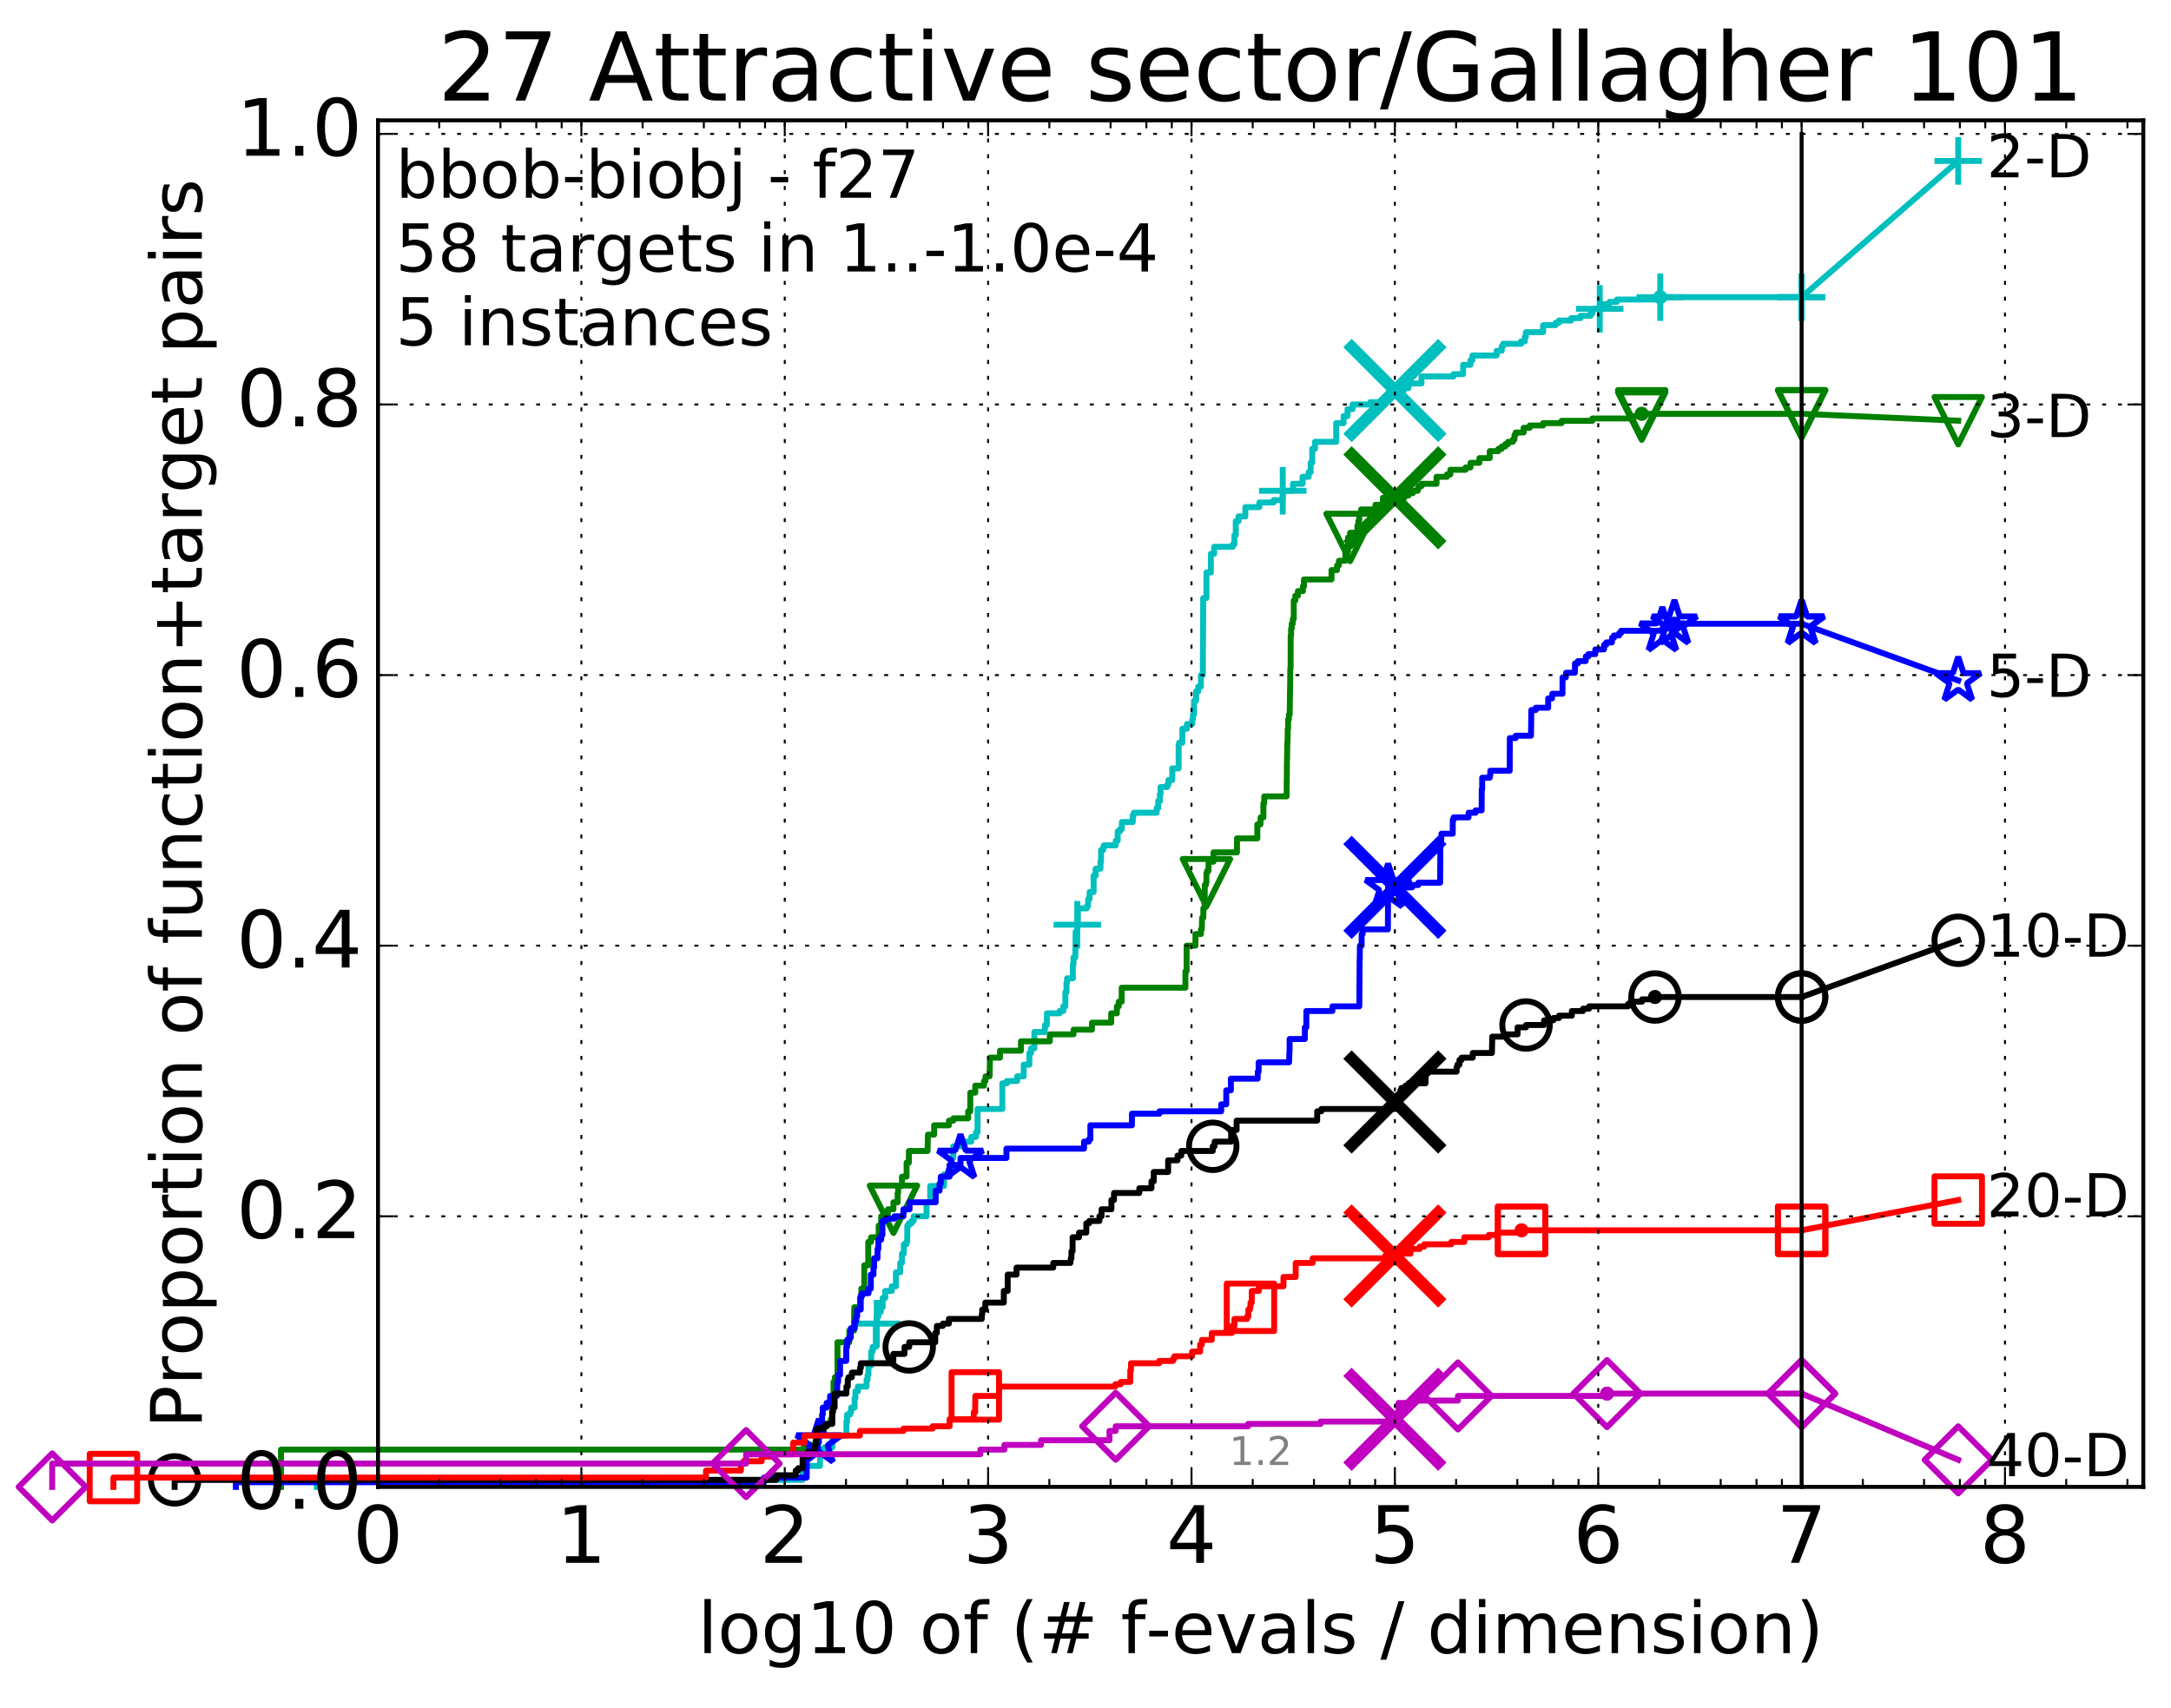 <?xml version="1.0" encoding="utf-8" standalone="no"?>
<!DOCTYPE svg PUBLIC "-//W3C//DTD SVG 1.1//EN"
  "http://www.w3.org/Graphics/SVG/1.1/DTD/svg11.dtd">
<!-- Created with matplotlib (http://matplotlib.org/) -->
<svg height="432pt" version="1.1" viewBox="0 0 549 432" width="549pt" xmlns="http://www.w3.org/2000/svg" xmlns:xlink="http://www.w3.org/1999/xlink">
 <defs>
  <style type="text/css">
*{stroke-linecap:butt;stroke-linejoin:round;stroke-miterlimit:100000;}
  </style>
 </defs>
 <g id="figure_1">
  <g id="patch_1">
   <path d="M 0 432.436 
L 549.192 432.436 
L 549.192 0 
L 0 0 
z
" style="fill:#ffffff;"/>
  </g>
  <g id="axes_1">
   <g id="patch_2">
    <path d="M 95.592 376.036 
L 541.992 376.036 
L 541.992 30.436 
L 95.592 30.436 
z
" style="fill:#ffffff;"/>
   </g>
   <g id="line2d_1">
    <defs>
     <path d="M 0 1.5 
C 0.398 1.5 0.779 1.342 1.061 1.061 
C 1.342 0.779 1.5 0.398 1.5 0 
C 1.5 -0.398 1.342 -0.779 1.061 -1.061 
C 0.779 -1.342 0.398 -1.5 0 -1.5 
C -0.398 -1.5 -0.779 -1.342 -1.061 -1.061 
C -1.342 -0.779 -1.5 -0.398 -1.5 0 
C -1.5 0.398 -1.342 0.779 -1.061 1.061 
C -0.779 1.342 -0.398 1.5 0 1.5 
z
" id="m72d6a7f2a8" style="stroke:#00bfbf;stroke-width:0.5;"/>
    </defs>
    <g>
     <use style="fill:#00bfbf;stroke:#00bfbf;stroke-width:0.5;" x="419.841" xlink:href="#m72d6a7f2a8" y="75.155"/>
     <use style="fill:#00bfbf;stroke:#00bfbf;stroke-width:0.5;" x="419.841" xlink:href="#m72d6a7f2a8" y="75.155"/>
    </g>
   </g>
   <g id="line2d_2">
    <path d="M 80.11 376.036 
L 80.11 374.266 
L 202.982 374.266 
L 202.982 370.727 
L 207.356 370.727 
L 207.356 366.597 
L 208.524 366.597 
L 208.524 366.007 
L 210.497 366.007 
L 210.497 363.057 
L 214.042 363.057 
L 214.042 359.517 
L 214.208 359.517 
L 214.208 357.747 
L 214.967 357.747 
L 214.967 357.157 
L 215.232 357.157 
L 215.232 355.978 
L 216.11 355.978 
L 216.11 353.618 
L 216.311 353.618 
L 216.311 351.848 
L 216.955 351.848 
L 216.955 350.668 
L 219.137 350.668 
L 219.137 348.898 
L 219.4 348.898 
L 219.4 347.718 
L 219.618 347.718 
L 219.618 345.358 
L 220.3 345.358 
L 220.3 341.818 
L 220.675 341.818 
L 220.675 340.639 
L 221.485 340.639 
L 221.485 334.739 
L 221.723 334.739 
L 221.723 332.969 
L 222.113 332.969 
L 222.113 331.789 
L 222.724 331.789 
L 222.724 330.609 
L 223.209 330.609 
L 223.209 328.249 
L 223.862 328.249 
L 223.862 326.479 
L 225.518 326.479 
L 225.518 325.299 
L 226.557 325.299 
L 226.557 321.76 
L 227.64 321.76 
L 227.64 319.4 
L 228.089 319.4 
L 228.089 317.04 
L 228.558 317.04 
L 228.558 314.68 
L 229.187 314.68 
L 229.187 314.09 
L 229.412 314.09 
L 229.44 309.96 
L 229.827 309.96 
L 229.827 309.37 
L 230.528 309.37 
L 230.528 308.781 
L 231.053 308.781 
L 231.053 307.601 
L 234.306 307.601 
L 234.306 304.061 
L 235.229 304.061 
L 235.229 299.931 
L 238.727 299.931 
L 238.727 296.981 
L 239.892 296.981 
L 239.892 295.801 
L 240.563 295.801 
L 240.563 292.852 
L 241.066 292.852 
L 241.066 289.902 
L 243.821 289.902 
L 243.821 288.722 
L 245.608 288.722 
L 245.608 287.542 
L 246.805 287.542 
L 246.805 286.362 
L 247.199 286.362 
L 247.199 280.462 
L 253.47 280.462 
L 253.47 273.973 
L 254.619 273.973 
L 254.619 273.383 
L 257.232 273.383 
L 257.232 272.203 
L 258.874 272.203 
L 258.874 269.253 
L 260.305 269.253 
L 260.305 266.303 
L 260.735 266.303 
L 260.735 265.123 
L 261.571 265.123 
L 261.571 260.994 
L 264.178 260.994 
L 264.272 259.224 
L 264.736 259.224 
L 264.736 256.274 
L 267.95 256.274 
L 267.95 255.684 
L 268.889 255.684 
L 268.889 254.504 
L 269.398 254.504 
L 269.398 250.964 
L 269.686 250.964 
L 269.686 248.604 
L 269.837 248.604 
L 269.837 247.424 
L 271.309 247.424 
L 271.309 243.885 
L 271.471 243.885 
L 271.471 242.115 
L 271.925 242.115 
L 272.016 235.625 
L 272.419 235.625 
L 272.419 233.855 
L 272.569 233.855 
L 272.569 229.726 
L 274.85 229.726 
L 274.85 229.136 
L 275.137 229.136 
L 275.18 227.366 
L 275.533 227.366 
L 275.533 225.596 
L 276.554 225.596 
L 276.554 221.466 
L 277.066 221.466 
L 277.066 219.696 
L 278.285 219.696 
L 278.285 217.926 
L 278.425 217.926 
L 278.425 214.977 
L 278.978 214.977 
L 278.978 214.387 
L 279.138 214.387 
L 279.138 213.797 
L 282.147 213.797 
L 282.147 212.617 
L 282.642 212.617 
L 282.642 210.257 
L 283.202 210.257 
L 283.202 209.667 
L 283.693 209.667 
L 283.693 207.897 
L 286.461 207.897 
L 286.461 206.127 
L 286.743 206.127 
L 286.743 205.537 
L 292.502 205.537 
L 292.502 204.357 
L 292.883 204.357 
L 292.883 202.587 
L 293.327 202.587 
L 293.327 200.817 
L 293.476 200.817 
L 293.476 199.048 
L 295.165 199.048 
L 295.165 198.458 
L 295.467 198.458 
L 295.467 197.278 
L 296.438 197.278 
L 296.438 194.328 
L 298.047 194.328 
L 298.047 188.428 
L 298.163 188.428 
L 298.163 187.838 
L 298.995 187.838 
L 298.995 184.298 
L 300.146 184.298 
L 300.146 183.119 
L 301.496 183.119 
L 301.496 181.939 
L 301.666 181.939 
L 301.666 180.759 
L 301.943 180.759 
L 301.943 177.219 
L 302.466 177.219 
L 302.466 174.859 
L 302.985 174.859 
L 302.985 173.679 
L 303.688 173.679 
L 303.688 170.729 
L 304.165 170.729 
L 304.263 151.261 
L 305.089 151.261 
L 305.089 144.771 
L 306.202 144.771 
L 306.202 140.051 
L 307.049 140.051 
L 307.049 138.281 
L 311.735 138.281 
L 311.735 137.691 
L 312.159 137.691 
L 312.159 135.332 
L 312.504 135.332 
L 312.504 131.792 
L 313.193 131.792 
L 313.193 130.612 
L 314.92 130.612 
L 314.92 128.252 
L 318.46 128.252 
L 318.46 127.072 
L 322.077 127.072 
L 322.077 126.482 
L 324.379 126.482 
L 324.379 124.122 
L 326.983 124.122 
L 326.983 122.352 
L 329.391 122.352 
L 329.391 120.583 
L 330.927 120.583 
L 330.927 119.403 
L 331.431 119.403 
L 331.431 117.043 
L 331.834 117.043 
L 331.834 113.503 
L 332.546 113.503 
L 332.546 111.733 
L 337.897 111.733 
L 337.897 107.013 
L 339.76 107.013 
L 339.76 105.243 
L 340.759 105.243 
L 340.759 103.474 
L 342.061 103.474 
L 342.061 102.294 
L 346.531 102.294 
L 346.531 101.704 
L 350.35 101.704 
L 350.35 100.524 
L 350.556 100.524 
L 350.556 99.934 
L 351.342 99.934 
L 351.342 98.754 
L 354.983 98.754 
L 354.983 98.164 
L 356.158 98.164 
L 356.158 96.984 
L 359.474 96.984 
L 359.474 95.214 
L 367.549 95.214 
L 367.549 94.624 
L 370 94.624 
L 370 92.264 
L 371.845 92.264 
L 371.845 91.084 
L 372.345 91.084 
L 372.345 89.904 
L 378.481 89.904 
L 378.481 88.725 
L 379.759 88.725 
L 379.759 87.545 
L 380.112 87.545 
L 380.112 86.955 
L 384.613 86.955 
L 384.613 86.365 
L 385.591 86.365 
L 385.591 85.185 
L 385.863 85.185 
L 385.863 84.005 
L 390.212 84.005 
L 390.212 82.235 
L 393.373 82.235 
L 393.373 81.645 
L 394.225 81.645 
L 394.225 81.055 
L 397.304 81.055 
L 397.304 80.465 
L 399.648 80.465 
L 399.648 79.875 
L 402.228 79.875 
L 402.228 79.285 
L 402.678 79.285 
L 402.678 78.695 
L 402.805 78.695 
L 402.805 78.105 
L 404.542 78.105 
L 404.542 77.515 
L 404.948 77.515 
L 404.948 76.925 
L 407.007 76.925 
L 407.007 76.335 
L 408.893 76.335 
L 408.893 75.745 
L 419.841 75.745 
L 419.841 75.155 
L 455.592 75.155 
L 455.592 75.155 
" style="fill:none;stroke:#00bfbf;stroke-linecap:square;stroke-width:1.5;"/>
   </g>
   <g id="line2d_3">
    <defs>
     <path d="M -6 0 
L 6 0 
M 0 6 
L 0 -6 
" id="m6d2480a498" style="stroke:#00bfbf;stroke-width:1.5;"/>
    </defs>
    <g>
     <use style="fill:none;stroke:#00bfbf;stroke-width:1.5;" x="221.723" xlink:href="#m6d2480a498" y="334.739"/>
     <use style="fill:none;stroke:#00bfbf;stroke-width:1.5;" x="272.419" xlink:href="#m6d2480a498" y="233.855"/>
     <use style="fill:none;stroke:#00bfbf;stroke-width:1.5;" x="324.379" xlink:href="#m6d2480a498" y="124.122"/>
     <use style="fill:none;stroke:#00bfbf;stroke-width:1.5;" x="404.542" xlink:href="#m6d2480a498" y="78.105"/>
     <use style="fill:none;stroke:#00bfbf;stroke-width:1.5;" x="419.841" xlink:href="#m6d2480a498" y="75.155"/>
     <use style="fill:none;stroke:#00bfbf;stroke-width:1.5;" x="455.592" xlink:href="#m6d2480a498" y="75.155"/>
    </g>
   </g>
   <g id="line2d_4"/>
   <g id="line2d_5">
    <path clip-path="url(#pc27af92a09)" d="M 352.747 98.754 
" style="fill:none;stroke:#00bfbf;stroke-linecap:square;"/>
    <defs>
     <path d="M -12 12 
L 12 -12 
M -12 -12 
L 12 12 
" id="m66d10ebb7e" style="stroke:#00bfbf;stroke-width:3.0;"/>
    </defs>
    <g clip-path="url(#pc27af92a09)">
     <use style="fill:#00bfbf;stroke:#00bfbf;stroke-width:3.0;" x="352.747" xlink:href="#m66d10ebb7e" y="98.754"/>
    </g>
   </g>
   <g id="line2d_6">
    <defs>
     <path d="M 0 1.5 
C 0.398 1.5 0.779 1.342 1.061 1.061 
C 1.342 0.779 1.5 0.398 1.5 0 
C 1.5 -0.398 1.342 -0.779 1.061 -1.061 
C 0.779 -1.342 0.398 -1.5 0 -1.5 
C -0.398 -1.5 -0.779 -1.342 -1.061 -1.061 
C -1.342 -0.779 -1.5 -0.398 -1.5 0 
C -1.5 0.398 -1.342 0.779 -1.061 1.061 
C -0.779 1.342 -0.398 1.5 0 1.5 
z
" id="m7eacb136f7" style="stroke:#008000;stroke-width:0.5;"/>
    </defs>
    <g>
     <use style="fill:#008000;stroke:#008000;stroke-width:0.5;" x="415.156" xlink:href="#m7eacb136f7" y="104.654"/>
     <use style="fill:#008000;stroke:#008000;stroke-width:0.5;" x="415.156" xlink:href="#m7eacb136f7" y="104.654"/>
    </g>
   </g>
   <g id="line2d_7">
    <path d="M 71.054 376.036 
L 71.054 366.597 
L 203.313 366.597 
L 203.313 365.417 
L 206.645 365.417 
L 206.645 362.467 
L 207.455 362.467 
L 207.455 361.877 
L 208.333 361.877 
L 208.333 360.107 
L 210.08 360.107 
L 210.08 358.927 
L 210.388 358.927 
L 210.388 354.798 
L 210.777 354.798 
L 210.777 349.488 
L 211.117 349.488 
L 211.117 348.308 
L 211.783 348.308 
L 211.783 339.459 
L 214.771 339.459 
L 214.771 336.509 
L 215.957 336.509 
L 216.025 330.609 
L 217.469 330.609 
L 217.469 328.249 
L 217.816 328.249 
L 217.816 325.889 
L 218.554 325.889 
L 218.554 319.99 
L 219.56 319.99 
L 219.56 314.09 
L 220.272 314.09 
L 220.272 312.91 
L 222.204 312.91 
L 222.204 309.96 
L 222.837 309.96 
L 222.837 307.601 
L 224.521 307.601 
L 224.521 305.831 
L 225.935 305.831 
L 225.935 304.061 
L 226.997 304.061 
L 226.997 301.701 
L 227.121 301.701 
L 227.121 299.931 
L 228.089 299.931 
L 228.089 297.571 
L 229.244 297.571 
L 229.262 294.031 
L 229.836 294.031 
L 229.836 291.082 
L 234.559 291.082 
L 234.648 286.952 
L 236.225 286.952 
L 236.225 284.592 
L 239.968 284.592 
L 239.968 283.412 
L 241.077 283.412 
L 241.077 282.822 
L 244.828 282.822 
L 244.828 281.052 
L 245.363 281.052 
L 245.363 276.333 
L 246.621 276.333 
L 246.621 274.563 
L 248.841 274.563 
L 248.841 273.383 
L 249.22 273.383 
L 249.22 272.203 
L 250.247 272.203 
L 250.349 267.483 
L 252.876 267.483 
L 252.876 265.713 
L 258.176 265.713 
L 258.176 263.353 
L 265.485 263.353 
L 265.485 261.584 
L 271.475 261.584 
L 271.475 260.404 
L 276.143 260.404 
L 276.143 258.634 
L 281 258.634 
L 281 256.274 
L 282.435 256.274 
L 282.435 254.504 
L 282.907 254.504 
L 282.907 253.324 
L 283.652 253.324 
L 283.659 249.784 
L 299.765 249.784 
L 299.765 245.655 
L 300.072 245.655 
L 300.072 239.165 
L 302.3 239.165 
L 302.3 236.215 
L 303.694 236.215 
L 303.694 235.035 
L 303.9 235.035 
L 303.987 232.085 
L 304.299 232.085 
L 304.299 229.726 
L 304.616 229.726 
L 304.664 223.826 
L 304.952 223.826 
L 304.952 223.236 
L 305.078 223.236 
L 305.078 220.876 
L 305.216 220.876 
L 305.216 220.286 
L 305.595 220.286 
L 305.62 217.926 
L 306.86 217.926 
L 306.86 215.566 
L 312.808 215.566 
L 312.808 212.027 
L 317.952 212.027 
L 317.952 208.487 
L 318.741 208.487 
L 318.773 206.717 
L 319.482 206.717 
L 319.482 203.177 
L 319.696 203.177 
L 319.696 201.407 
L 325.352 201.407 
L 325.456 191.968 
L 325.474 191.968 
L 325.535 187.838 
L 325.589 187.838 
L 325.648 184.298 
L 325.739 184.298 
L 325.739 181.939 
L 325.932 181.939 
L 325.932 180.759 
L 326.131 180.759 
L 326.238 173.679 
L 326.253 173.679 
L 326.294 168.959 
L 326.369 168.959 
L 326.39 160.7 
L 326.493 160.7 
L 326.493 158.93 
L 326.653 158.93 
L 326.653 157.75 
L 326.909 157.75 
L 326.909 156.57 
L 327.161 156.57 
L 327.161 151.851 
L 327.563 151.851 
L 327.563 150.671 
L 328.209 150.671 
L 328.209 149.491 
L 329.463 149.491 
L 329.463 148.311 
L 329.746 148.311 
L 329.746 146.541 
L 336.713 146.541 
L 336.713 144.181 
L 338.113 144.181 
L 338.113 143.001 
L 338.581 143.001 
L 338.581 141.821 
L 340.211 141.821 
L 340.211 139.461 
L 340.898 139.461 
L 340.898 135.922 
L 341.404 135.922 
L 341.404 134.742 
L 343.259 134.742 
L 343.259 132.972 
L 343.486 132.972 
L 343.486 131.792 
L 343.724 131.792 
L 343.724 130.022 
L 344.182 130.022 
L 344.182 128.842 
L 347.823 128.842 
L 347.823 127.662 
L 349.701 127.662 
L 349.701 125.892 
L 355.129 125.892 
L 355.129 125.302 
L 356.198 125.302 
L 356.198 124.712 
L 357.286 124.712 
L 357.286 124.122 
L 358.512 124.122 
L 358.512 123.532 
L 358.753 123.532 
L 358.753 122.942 
L 359.49 122.942 
L 359.49 122.352 
L 363.267 122.352 
L 363.267 120.583 
L 365.9 120.583 
L 365.9 119.993 
L 366.755 119.993 
L 366.755 118.813 
L 370.611 118.813 
L 370.611 118.223 
L 371.852 118.223 
L 371.852 117.043 
L 374.101 117.043 
L 374.101 115.863 
L 376.725 115.863 
L 376.726 114.093 
L 378.9 114.093 
L 378.9 113.503 
L 379.763 113.503 
L 379.763 112.913 
L 380.646 112.913 
L 380.646 112.323 
L 381.365 112.323 
L 381.365 111.733 
L 382.574 111.733 
L 382.574 111.143 
L 382.984 111.143 
L 382.984 109.963 
L 383.291 109.963 
L 383.291 109.373 
L 385.294 109.373 
L 385.294 108.193 
L 386.837 108.193 
L 386.837 107.603 
L 390.212 107.603 
L 390.212 107.013 
L 394.898 107.013 
L 394.898 106.423 
L 402.677 106.423 
L 402.677 105.833 
L 412.243 105.833 
L 412.243 105.243 
L 415.156 105.243 
L 415.156 104.654 
L 455.592 104.654 
L 455.592 104.654 
" style="fill:none;stroke:#008000;stroke-linecap:square;stroke-width:1.5;"/>
   </g>
   <g id="line2d_8">
    <defs>
     <path d="M -0 6 
L 6 -6 
L -6 -6 
z
" id="m917af44c9a" style="stroke:#008000;stroke-linejoin:miter;stroke-width:1.5;"/>
    </defs>
    <g>
     <use style="fill:none;stroke:#008000;stroke-linejoin:miter;stroke-width:1.5;" x="225.935" xlink:href="#m917af44c9a" y="305.831"/>
     <use style="fill:none;stroke:#008000;stroke-linejoin:miter;stroke-width:1.5;" x="305.078" xlink:href="#m917af44c9a" y="223.236"/>
     <use style="fill:none;stroke:#008000;stroke-linejoin:miter;stroke-width:1.5;" x="341.404" xlink:href="#m917af44c9a" y="135.922"/>
     <use style="fill:none;stroke:#008000;stroke-linejoin:miter;stroke-width:1.5;" x="415.156" xlink:href="#m917af44c9a" y="105.243"/>
     <use style="fill:none;stroke:#008000;stroke-linejoin:miter;stroke-width:1.5;" x="415.156" xlink:href="#m917af44c9a" y="104.654"/>
     <use style="fill:none;stroke:#008000;stroke-linejoin:miter;stroke-width:1.5;" x="455.592" xlink:href="#m917af44c9a" y="104.654"/>
    </g>
   </g>
   <g id="line2d_9"/>
   <g id="line2d_10">
    <path clip-path="url(#pc27af92a09)" d="M 352.743 125.892 
" style="fill:none;stroke:#008000;stroke-linecap:square;"/>
    <defs>
     <path d="M -12 12 
L 12 -12 
M -12 -12 
L 12 12 
" id="me51a84a5f4" style="stroke:#008000;stroke-width:3.0;"/>
    </defs>
    <g clip-path="url(#pc27af92a09)">
     <use style="fill:#008000;stroke:#008000;stroke-width:3.0;" x="352.743" xlink:href="#me51a84a5f4" y="125.892"/>
    </g>
   </g>
   <g id="line2d_11">
    <defs>
     <path d="M 0 1.5 
C 0.398 1.5 0.779 1.342 1.061 1.061 
C 1.342 0.779 1.5 0.398 1.5 0 
C 1.5 -0.398 1.342 -0.779 1.061 -1.061 
C 0.779 -1.342 0.398 -1.5 0 -1.5 
C -0.398 -1.5 -0.779 -1.342 -1.061 -1.061 
C -1.342 -0.779 -1.5 -0.398 -1.5 0 
C -1.5 0.398 -1.342 0.779 -1.061 1.061 
C -0.779 1.342 -0.398 1.5 0 1.5 
z
" id="me436976e3c" style="stroke:#0000ff;stroke-width:0.5;"/>
    </defs>
    <g>
     <use style="fill:#0000ff;stroke:#0000ff;stroke-width:0.5;" x="423.429" xlink:href="#me436976e3c" y="157.75"/>
     <use style="fill:#0000ff;stroke:#0000ff;stroke-width:0.5;" x="423.429" xlink:href="#me436976e3c" y="157.75"/>
    </g>
   </g>
   <g id="line2d_12">
    <path d="M 59.645 376.036 
L 59.645 374.856 
L 193.24 374.856 
L 193.24 373.676 
L 203.997 373.676 
L 203.997 367.777 
L 206.218 367.777 
L 206.218 367.187 
L 206.84 367.187 
L 206.84 364.827 
L 207.084 364.827 
L 207.084 363.057 
L 207.771 363.057 
L 207.771 360.107 
L 207.889 360.107 
L 207.889 357.747 
L 208.064 357.747 
L 208.064 355.978 
L 209.03 355.978 
L 209.03 354.798 
L 209.903 354.798 
L 209.903 353.028 
L 211.651 353.028 
L 211.75 349.488 
L 211.946 349.488 
L 211.946 347.718 
L 212.429 347.718 
L 212.429 344.178 
L 213.997 344.178 
L 213.997 340.639 
L 214.219 340.639 
L 214.219 338.869 
L 214.742 338.869 
L 214.742 338.279 
L 215.147 338.279 
L 215.147 335.919 
L 216.16 335.919 
L 216.16 334.149 
L 216.521 334.149 
L 216.521 332.969 
L 216.759 332.969 
L 216.759 331.199 
L 217.665 331.199 
L 217.665 327.659 
L 218.04 327.659 
L 218.04 327.069 
L 219.635 327.069 
L 219.635 325.889 
L 220.216 325.889 
L 220.216 322.35 
L 220.88 322.35 
L 220.88 320.58 
L 221.043 320.58 
L 221.043 318.22 
L 221.903 318.22 
L 221.903 315.86 
L 222.121 315.86 
L 222.121 313.5 
L 222.852 313.5 
L 222.852 312.32 
L 223.15 312.32 
L 223.15 308.781 
L 223.962 308.781 
L 223.962 308.191 
L 226.173 308.191 
L 226.173 307.601 
L 228.454 307.601 
L 228.454 305.831 
L 230.018 305.831 
L 230.018 304.061 
L 236.614 304.061 
L 236.614 301.111 
L 237.595 301.111 
L 237.595 299.341 
L 237.895 299.341 
L 237.895 297.571 
L 240.125 297.571 
L 240.125 294.621 
L 242.891 294.621 
L 242.891 292.852 
L 254.508 292.852 
L 254.508 290.492 
L 274.139 290.492 
L 274.139 288.722 
L 275.335 288.722 
L 275.335 288.132 
L 275.735 288.132 
L 275.735 284.592 
L 286.244 284.592 
L 286.244 281.642 
L 293.216 281.642 
L 293.216 281.052 
L 308.821 281.052 
L 308.821 279.282 
L 310.094 279.282 
L 310.094 275.743 
L 311.262 275.743 
L 311.262 272.793 
L 318.036 272.793 
L 318.078 271.023 
L 318.279 271.023 
L 318.279 268.663 
L 325.986 268.663 
L 326.08 265.713 
L 326.113 265.713 
L 326.113 262.763 
L 329.965 262.763 
L 329.965 259.814 
L 330.346 259.814 
L 330.346 255.684 
L 336.944 255.684 
L 336.944 254.504 
L 343.739 254.504 
L 343.825 242.705 
L 343.851 242.705 
L 343.893 239.165 
L 344.334 239.165 
L 344.334 236.215 
L 344.581 236.215 
L 344.581 235.035 
L 350.969 235.035 
L 351.02 224.416 
L 357.116 224.416 
L 357.116 223.826 
L 358.653 223.826 
L 358.653 223.236 
L 364.177 223.236 
L 364.233 213.797 
L 364.412 213.797 
L 364.513 210.847 
L 367.36 210.847 
L 367.378 207.307 
L 367.598 207.307 
L 367.598 206.717 
L 371.364 206.717 
L 371.378 205.537 
L 373.143 205.537 
L 373.143 204.947 
L 374.672 204.947 
L 374.699 199.637 
L 374.811 199.637 
L 374.811 196.688 
L 376.719 196.688 
L 376.719 196.098 
L 376.864 196.098 
L 376.864 194.918 
L 381.772 194.918 
L 381.798 186.658 
L 383.285 186.658 
L 383.285 186.068 
L 387.156 186.068 
L 387.24 179.579 
L 388.35 179.579 
L 388.35 178.989 
L 391.499 178.989 
L 391.5 176.629 
L 392.482 176.629 
L 392.553 175.449 
L 395.119 175.449 
L 395.129 171.319 
L 395.965 171.319 
L 396.026 170.139 
L 398.246 170.139 
L 398.291 167.78 
L 399.03 167.78 
L 399.03 167.19 
L 400.979 167.19 
L 401.023 166.01 
L 401.678 166.01 
L 401.678 165.42 
L 403.417 165.42 
L 403.418 164.24 
L 405.619 164.24 
L 405.651 163.06 
L 406.185 163.06 
L 406.185 162.47 
L 407.62 162.47 
L 407.649 161.29 
L 408.138 161.29 
L 408.138 160.7 
L 409.456 160.7 
L 409.456 160.11 
L 409.934 160.11 
L 409.934 159.52 
L 420.385 159.52 
L 420.385 158.93 
L 423.414 158.93 
L 423.429 157.75 
L 455.592 157.75 
L 455.592 157.75 
" style="fill:none;stroke:#0000ff;stroke-linecap:square;stroke-width:1.5;"/>
   </g>
   <g id="line2d_13">
    <defs>
     <path d="M 0 -6 
L -1.347 -1.854 
L -5.706 -1.854 
L -2.18 0.708 
L -3.527 4.854 
L -0 2.292 
L 3.527 4.854 
L 2.18 0.708 
L 5.706 -1.854 
L 1.347 -1.854 
z
" id="m3c96a23f98" style="stroke:#0000ff;stroke-linejoin:bevel;stroke-width:1.5;"/>
    </defs>
    <g>
     <use style="fill:none;stroke:#0000ff;stroke-linejoin:bevel;stroke-width:1.5;" x="207.084" xlink:href="#m3c96a23f98" y="364.827"/>
     <use style="fill:none;stroke:#0000ff;stroke-linejoin:bevel;stroke-width:1.5;" x="242.891" xlink:href="#m3c96a23f98" y="292.852"/>
     <use style="fill:none;stroke:#0000ff;stroke-linejoin:bevel;stroke-width:1.5;" x="351.02" xlink:href="#m3c96a23f98" y="224.416"/>
     <use style="fill:none;stroke:#0000ff;stroke-linejoin:bevel;stroke-width:1.5;" x="420.385" xlink:href="#m3c96a23f98" y="159.52"/>
     <use style="fill:none;stroke:#0000ff;stroke-linejoin:bevel;stroke-width:1.5;" x="423.429" xlink:href="#m3c96a23f98" y="157.75"/>
     <use style="fill:none;stroke:#0000ff;stroke-linejoin:bevel;stroke-width:1.5;" x="455.592" xlink:href="#m3c96a23f98" y="157.75"/>
    </g>
   </g>
   <g id="line2d_14"/>
   <g id="line2d_15">
    <path clip-path="url(#pc27af92a09)" d="M 352.74 224.416 
" style="fill:none;stroke:#0000ff;stroke-linecap:square;"/>
    <defs>
     <path d="M -12 12 
L 12 -12 
M -12 -12 
L 12 12 
" id="m84f235e62e" style="stroke:#0000ff;stroke-width:3.0;"/>
    </defs>
    <g clip-path="url(#pc27af92a09)">
     <use style="fill:#0000ff;stroke:#0000ff;stroke-width:3.0;" x="352.74" xlink:href="#m84f235e62e" y="224.416"/>
    </g>
   </g>
   <g id="line2d_16">
    <defs>
     <path d="M 0 1.5 
C 0.398 1.5 0.779 1.342 1.061 1.061 
C 1.342 0.779 1.5 0.398 1.5 0 
C 1.5 -0.398 1.342 -0.779 1.061 -1.061 
C 0.779 -1.342 0.398 -1.5 0 -1.5 
C -0.398 -1.5 -0.779 -1.342 -1.061 -1.061 
C -1.342 -0.779 -1.5 -0.398 -1.5 0 
C -1.5 0.398 -1.342 0.779 -1.061 1.061 
C -0.779 1.342 -0.398 1.5 0 1.5 
z
" id="m9562a4adf6" style="stroke:#000000;stroke-width:0.5;"/>
    </defs>
    <g>
     <use style="stroke:#000000;stroke-width:0.5;" x="418.516" xlink:href="#m9562a4adf6" y="252.144"/>
     <use style="stroke:#000000;stroke-width:0.5;" x="418.516" xlink:href="#m9562a4adf6" y="252.144"/>
    </g>
   </g>
   <g id="line2d_17">
    <path d="M 44.163 376.036 
L 44.163 374.266 
L 196.269 374.266 
L 196.269 373.086 
L 201.218 373.086 
L 201.218 371.907 
L 201.841 371.907 
L 201.841 371.317 
L 202.963 371.317 
L 202.963 368.367 
L 204.36 368.367 
L 204.36 367.187 
L 206.107 367.187 
L 206.107 365.417 
L 206.312 365.417 
L 206.312 364.237 
L 206.469 364.237 
L 206.562 361.287 
L 208.338 361.287 
L 208.338 360.697 
L 209.099 360.697 
L 209.099 360.107 
L 210.471 360.107 
L 210.471 357.157 
L 210.652 357.157 
L 210.652 355.978 
L 211.062 355.978 
L 211.062 352.438 
L 214.042 352.438 
L 214.042 350.668 
L 214.384 350.668 
L 214.384 348.898 
L 214.558 348.898 
L 214.558 348.308 
L 215.421 348.308 
L 215.421 347.128 
L 217.475 347.128 
L 217.475 345.948 
L 217.684 345.948 
L 217.684 344.768 
L 225.9 344.768 
L 225.9 342.408 
L 228.737 342.408 
L 228.737 340.639 
L 229.92 340.639 
L 229.92 339.459 
L 236.496 339.459 
L 236.496 337.099 
L 236.915 337.099 
L 236.915 335.329 
L 238.416 335.329 
L 238.416 334.739 
L 239.951 334.739 
L 239.951 333.559 
L 248.271 333.559 
L 248.271 332.379 
L 248.383 332.379 
L 248.383 331.199 
L 249.156 331.199 
L 249.156 329.429 
L 253.843 329.429 
L 253.843 326.479 
L 254.829 326.479 
L 254.829 322.35 
L 257.061 322.35 
L 257.061 320.58 
L 266.342 320.58 
L 266.342 319.4 
L 270.683 319.4 
L 270.791 318.22 
L 270.95 318.22 
L 270.95 316.45 
L 271.239 316.45 
L 271.239 312.91 
L 272.866 312.91 
L 272.866 311.73 
L 274.704 311.73 
L 274.704 309.37 
L 275.445 309.37 
L 275.445 308.781 
L 278.017 308.781 
L 278.017 307.601 
L 278.562 307.601 
L 278.562 305.831 
L 281.056 305.831 
L 281.056 303.471 
L 281.713 303.471 
L 281.713 301.701 
L 288.11 301.701 
L 288.11 300.521 
L 291.184 300.521 
L 291.184 298.751 
L 291.761 298.751 
L 291.761 296.391 
L 295.398 296.391 
L 295.398 293.442 
L 297.779 293.442 
L 297.779 292.262 
L 298.715 292.262 
L 298.715 291.082 
L 306.679 291.082 
L 306.679 289.902 
L 307.148 289.902 
L 307.148 288.722 
L 311.328 288.722 
L 311.328 285.772 
L 312.718 285.772 
L 312.718 283.412 
L 333.084 283.412 
L 333.084 281.052 
L 334.139 281.052 
L 334.139 280.462 
L 352.722 280.462 
L 352.722 278.692 
L 352.945 278.692 
L 353.003 277.513 
L 353.3 277.513 
L 353.3 276.923 
L 354.148 276.923 
L 354.148 275.743 
L 354.389 275.743 
L 354.389 275.153 
L 355.411 275.153 
L 355.411 274.563 
L 356.18 274.563 
L 356.18 273.973 
L 360.488 273.973 
L 360.488 271.613 
L 360.802 271.613 
L 360.802 271.023 
L 368.352 271.023 
L 368.352 269.843 
L 368.556 269.843 
L 368.556 269.253 
L 369.06 269.253 
L 369.06 268.073 
L 369.596 268.073 
L 369.596 267.483 
L 372.428 267.483 
L 372.429 266.303 
L 377.27 266.303 
L 377.364 262.173 
L 380.168 262.173 
L 380.168 261.584 
L 383.767 261.584 
L 383.767 259.814 
L 385.904 259.814 
L 385.904 259.224 
L 390.464 259.224 
L 390.464 258.044 
L 392.801 258.044 
L 392.801 257.454 
L 394.25 257.454 
L 394.25 256.864 
L 397.485 256.864 
L 397.485 255.684 
L 400.311 255.684 
L 400.311 255.094 
L 401.842 255.094 
L 401.842 254.504 
L 411.7 254.504 
L 411.7 253.914 
L 412.333 253.914 
L 412.333 253.324 
L 415.235 253.324 
L 415.235 252.734 
L 418.516 252.734 
L 418.516 252.144 
L 455.592 252.144 
L 455.592 252.144 
" style="fill:none;stroke:#000000;stroke-linecap:square;stroke-width:1.5;"/>
   </g>
   <g id="line2d_18">
    <defs>
     <path d="M 0 6 
C 1.591 6 3.117 5.368 4.243 4.243 
C 5.368 3.117 6 1.591 6 0 
C 6 -1.591 5.368 -3.117 4.243 -4.243 
C 3.117 -5.368 1.591 -6 0 -6 
C -1.591 -6 -3.117 -5.368 -4.243 -4.243 
C -5.368 -3.117 -6 -1.591 -6 0 
C -6 1.591 -5.368 3.117 -4.243 4.243 
C -3.117 5.368 -1.591 6 0 6 
z
" id="m80fb271c8e" style="stroke:#000000;stroke-width:1.5;"/>
    </defs>
    <g>
     <use style="fill:none;stroke:#000000;stroke-width:1.5;" x="44.163" xlink:href="#m80fb271c8e" y="374.266"/>
     <use style="fill:none;stroke:#000000;stroke-width:1.5;" x="229.92" xlink:href="#m80fb271c8e" y="340.639"/>
     <use style="fill:none;stroke:#000000;stroke-width:1.5;" x="306.679" xlink:href="#m80fb271c8e" y="289.902"/>
     <use style="fill:none;stroke:#000000;stroke-width:1.5;" x="385.904" xlink:href="#m80fb271c8e" y="259.224"/>
     <use style="fill:none;stroke:#000000;stroke-width:1.5;" x="418.516" xlink:href="#m80fb271c8e" y="252.144"/>
     <use style="fill:none;stroke:#000000;stroke-width:1.5;" x="455.592" xlink:href="#m80fb271c8e" y="252.144"/>
    </g>
   </g>
   <g id="line2d_19"/>
   <g id="line2d_20">
    <path clip-path="url(#pc27af92a09)" d="M 352.737 278.692 
" style="fill:none;stroke:#000000;stroke-linecap:square;"/>
    <defs>
     <path d="M -12 12 
L 12 -12 
M -12 -12 
L 12 12 
" id="me6d42b5ccd" style="stroke:#000000;stroke-width:3.0;"/>
    </defs>
    <g clip-path="url(#pc27af92a09)">
     <use style="stroke:#000000;stroke-width:3.0;" x="352.737" xlink:href="#me6d42b5ccd" y="278.692"/>
    </g>
   </g>
   <g id="line2d_21">
    <defs>
     <path d="M 0 1.5 
C 0.398 1.5 0.779 1.342 1.061 1.061 
C 1.342 0.779 1.5 0.398 1.5 0 
C 1.5 -0.398 1.342 -0.779 1.061 -1.061 
C 0.779 -1.342 0.398 -1.5 0 -1.5 
C -0.398 -1.5 -0.779 -1.342 -1.061 -1.061 
C -1.342 -0.779 -1.5 -0.398 -1.5 0 
C -1.5 0.398 -1.342 0.779 -1.061 1.061 
C -0.779 1.342 -0.398 1.5 0 1.5 
z
" id="md1294071e1" style="stroke:#ff0000;stroke-width:0.5;"/>
    </defs>
    <g>
     <use style="fill:#ff0000;stroke:#ff0000;stroke-width:0.5;" x="384.777" xlink:href="#md1294071e1" y="311.14"/>
     <use style="fill:#ff0000;stroke:#ff0000;stroke-width:0.5;" x="384.777" xlink:href="#md1294071e1" y="311.14"/>
    </g>
   </g>
   <g id="line2d_22">
    <path d="M 28.682 376.036 
L 28.682 373.676 
L 178.535 373.676 
L 178.535 371.907 
L 187.372 371.907 
L 187.372 370.137 
L 187.987 370.137 
L 187.987 369.547 
L 192.626 369.547 
L 192.626 368.367 
L 195.821 368.367 
L 195.821 367.777 
L 200.598 367.777 
L 200.598 364.827 
L 203.442 364.827 
L 203.442 363.057 
L 217.447 363.057 
L 217.447 361.877 
L 228.471 361.877 
L 228.471 361.287 
L 235.848 361.287 
L 235.848 360.697 
L 240.137 360.697 
L 240.137 358.927 
L 246.233 358.927 
L 246.233 357.157 
L 246.606 357.157 
L 246.606 354.798 
L 246.634 354.798 
L 246.634 353.028 
L 252.662 353.028 
L 252.662 350.668 
L 282.042 350.668 
L 282.042 350.078 
L 283.416 350.078 
L 283.416 349.488 
L 285.823 349.488 
L 285.823 346.538 
L 286.003 346.538 
L 286.003 344.768 
L 293.133 344.768 
L 293.133 344.178 
L 296.655 344.178 
L 296.655 343.588 
L 296.984 343.588 
L 296.984 342.998 
L 301.456 342.998 
L 301.456 341.818 
L 303.486 341.818 
L 303.486 340.049 
L 303.936 340.049 
L 303.936 338.869 
L 306.43 338.869 
L 306.43 337.099 
L 311.499 337.099 
L 311.499 335.329 
L 312.161 335.329 
L 312.161 333.559 
L 315.347 333.559 
L 315.347 332.969 
L 315.671 332.969 
L 315.671 331.199 
L 316.085 331.199 
L 316.085 330.609 
L 316.212 330.609 
L 316.212 329.429 
L 316.543 329.429 
L 316.543 326.479 
L 318.333 326.479 
L 318.333 325.299 
L 324.561 325.299 
L 324.561 322.94 
L 327.656 322.94 
L 327.656 319.4 
L 331.945 319.4 
L 331.945 318.22 
L 350.256 318.22 
L 350.256 317.63 
L 353.825 317.63 
L 353.825 317.04 
L 356.692 317.04 
L 356.692 316.45 
L 356.692 316.45 
L 356.692 315.86 
L 359.026 315.86 
L 359.026 315.27 
L 360.158 315.27 
L 360.158 314.68 
L 367.012 314.68 
L 367.012 314.09 
L 370.283 314.09 
L 370.283 312.91 
L 376.477 312.91 
L 376.477 312.32 
L 378.699 312.32 
L 378.699 311.73 
L 384.777 311.73 
L 384.777 311.14 
L 455.592 311.14 
" style="fill:none;stroke:#ff0000;stroke-linecap:square;stroke-width:1.5;"/>
   </g>
   <g id="line2d_23">
    <defs>
     <path d="M -6 6 
L 6 6 
L 6 -6 
L -6 -6 
z
" id="m77abbab0a5" style="stroke:#ff0000;stroke-linejoin:miter;stroke-width:1.5;"/>
    </defs>
    <g>
     <use style="fill:none;stroke:#ff0000;stroke-linejoin:miter;stroke-width:1.5;" x="28.682" xlink:href="#m77abbab0a5" y="373.676"/>
     <use style="fill:none;stroke:#ff0000;stroke-linejoin:miter;stroke-width:1.5;" x="246.634" xlink:href="#m77abbab0a5" y="353.028"/>
     <use style="fill:none;stroke:#ff0000;stroke-linejoin:miter;stroke-width:1.5;" x="316.212" xlink:href="#m77abbab0a5" y="330.609"/>
     <use style="fill:none;stroke:#ff0000;stroke-linejoin:miter;stroke-width:1.5;" x="384.777" xlink:href="#m77abbab0a5" y="311.14"/>
     <use style="fill:none;stroke:#ff0000;stroke-linejoin:miter;stroke-width:1.5;" x="384.777" xlink:href="#m77abbab0a5" y="311.14"/>
     <use style="fill:none;stroke:#ff0000;stroke-linejoin:miter;stroke-width:1.5;" x="455.592" xlink:href="#m77abbab0a5" y="311.14"/>
    </g>
   </g>
   <g id="line2d_24"/>
   <g id="line2d_25">
    <path clip-path="url(#pc27af92a09)" d="M 352.735 317.63 
" style="fill:none;stroke:#ff0000;stroke-linecap:square;"/>
    <defs>
     <path d="M -12 12 
L 12 -12 
M -12 -12 
L 12 12 
" id="m650a98b738" style="stroke:#ff0000;stroke-width:3.0;"/>
    </defs>
    <g clip-path="url(#pc27af92a09)">
     <use style="fill:#ff0000;stroke:#ff0000;stroke-width:3.0;" x="352.735" xlink:href="#m650a98b738" y="317.63"/>
    </g>
   </g>
   <g id="line2d_26">
    <defs>
     <path d="M 0 1.5 
C 0.398 1.5 0.779 1.342 1.061 1.061 
C 1.342 0.779 1.5 0.398 1.5 0 
C 1.5 -0.398 1.342 -0.779 1.061 -1.061 
C 0.779 -1.342 0.398 -1.5 0 -1.5 
C -0.398 -1.5 -0.779 -1.342 -1.061 -1.061 
C -1.342 -0.779 -1.5 -0.398 -1.5 0 
C -1.5 0.398 -1.342 0.779 -1.061 1.061 
C -0.779 1.342 -0.398 1.5 0 1.5 
z
" id="m9423939f91" style="stroke:#bf00bf;stroke-width:0.5;"/>
    </defs>
    <g>
     <use style="fill:#bf00bf;stroke:#bf00bf;stroke-width:0.5;" x="406.378" xlink:href="#m9423939f91" y="352.438"/>
     <use style="fill:#bf00bf;stroke:#bf00bf;stroke-width:0.5;" x="406.378" xlink:href="#m9423939f91" y="352.438"/>
    </g>
   </g>
   <g id="line2d_27">
    <path d="M 13.2 376.036 
L 13.2 370.137 
L 188.672 370.137 
L 188.672 367.777 
L 247.901 367.777 
L 247.901 366.597 
L 253.995 366.597 
L 253.995 365.417 
L 263.257 365.417 
L 263.257 364.237 
L 280.555 364.237 
L 280.555 361.877 
L 282.14 361.877 
L 282.14 360.697 
L 315.61 360.697 
L 315.61 360.107 
L 333.957 360.107 
L 333.957 359.517 
L 351.057 359.517 
L 351.057 358.927 
L 353.6 358.927 
L 353.6 357.747 
L 353.663 357.747 
L 353.663 357.157 
L 353.663 357.157 
L 353.663 356.567 
L 353.663 356.567 
L 353.663 354.798 
L 356.615 354.798 
L 356.615 354.208 
L 368.685 354.208 
L 368.685 353.618 
L 368.685 353.618 
L 368.685 353.028 
L 406.378 353.028 
L 406.378 352.438 
L 455.592 352.438 
" style="fill:none;stroke:#bf00bf;stroke-linecap:square;stroke-width:1.5;"/>
   </g>
   <g id="line2d_28">
    <defs>
     <path d="M -0 8.485 
L 8.485 0 
L 0 -8.485 
L -8.485 -0 
z
" id="mcebd88920f" style="stroke:#bf00bf;stroke-linejoin:miter;stroke-width:1.5;"/>
    </defs>
    <g>
     <use style="fill:none;stroke:#bf00bf;stroke-linejoin:miter;stroke-width:1.5;" x="13.2" xlink:href="#mcebd88920f" y="376.036"/>
     <use style="fill:none;stroke:#bf00bf;stroke-linejoin:miter;stroke-width:1.5;" x="188.672" xlink:href="#mcebd88920f" y="370.137"/>
     <use style="fill:none;stroke:#bf00bf;stroke-linejoin:miter;stroke-width:1.5;" x="282.14" xlink:href="#mcebd88920f" y="360.697"/>
     <use style="fill:none;stroke:#bf00bf;stroke-linejoin:miter;stroke-width:1.5;" x="368.685" xlink:href="#mcebd88920f" y="353.028"/>
     <use style="fill:none;stroke:#bf00bf;stroke-linejoin:miter;stroke-width:1.5;" x="406.378" xlink:href="#mcebd88920f" y="352.438"/>
     <use style="fill:none;stroke:#bf00bf;stroke-linejoin:miter;stroke-width:1.5;" x="455.592" xlink:href="#mcebd88920f" y="352.438"/>
    </g>
   </g>
   <g id="line2d_29"/>
   <g id="line2d_30">
    <path clip-path="url(#pc27af92a09)" d="M 352.735 358.927 
" style="fill:none;stroke:#bf00bf;stroke-linecap:square;"/>
    <defs>
     <path d="M -12 12 
L 12 -12 
M -12 -12 
L 12 12 
" id="m51a6e18525" style="stroke:#bf00bf;stroke-width:3.0;"/>
    </defs>
    <g clip-path="url(#pc27af92a09)">
     <use style="fill:#bf00bf;stroke:#bf00bf;stroke-width:3.0;" x="352.735" xlink:href="#m51a6e18525" y="358.927"/>
    </g>
   </g>
   <g id="line2d_31">
    <path d="M 455.592 352.438 
L 495.192 369.193 
" style="fill:none;stroke:#bf00bf;stroke-linecap:square;stroke-width:1.5;"/>
    <g>
     <use style="fill:none;stroke:#bf00bf;stroke-linejoin:miter;stroke-width:1.5;" x="455.592" xlink:href="#mcebd88920f" y="352.438"/>
     <use style="fill:none;stroke:#bf00bf;stroke-linejoin:miter;stroke-width:1.5;" x="495.192" xlink:href="#mcebd88920f" y="369.193"/>
    </g>
   </g>
   <g id="line2d_32">
    <path d="M 455.592 311.14 
L 495.192 303.494 
" style="fill:none;stroke:#ff0000;stroke-linecap:square;stroke-width:1.5;"/>
    <g>
     <use style="fill:none;stroke:#ff0000;stroke-linejoin:miter;stroke-width:1.5;" x="455.592" xlink:href="#m77abbab0a5" y="311.14"/>
     <use style="fill:none;stroke:#ff0000;stroke-linejoin:miter;stroke-width:1.5;" x="495.192" xlink:href="#m77abbab0a5" y="303.494"/>
    </g>
   </g>
   <g id="line2d_33">
    <path d="M 455.592 252.144 
L 495.192 237.796 
" style="fill:none;stroke:#000000;stroke-linecap:square;stroke-width:1.5;"/>
    <g>
     <use style="fill:none;stroke:#000000;stroke-width:1.5;" x="455.592" xlink:href="#m80fb271c8e" y="252.144"/>
     <use style="fill:none;stroke:#000000;stroke-width:1.5;" x="495.192" xlink:href="#m80fb271c8e" y="237.796"/>
    </g>
   </g>
   <g id="line2d_34">
    <path d="M 455.592 157.75 
L 495.192 172.098 
" style="fill:none;stroke:#0000ff;stroke-linecap:square;stroke-width:1.5;"/>
    <g>
     <use style="fill:none;stroke:#0000ff;stroke-linejoin:bevel;stroke-width:1.5;" x="455.592" xlink:href="#m3c96a23f98" y="157.75"/>
     <use style="fill:none;stroke:#0000ff;stroke-linejoin:bevel;stroke-width:1.5;" x="495.192" xlink:href="#m3c96a23f98" y="172.098"/>
    </g>
   </g>
   <g id="line2d_35">
    <path d="M 455.592 104.654 
L 495.192 106.4 
" style="fill:none;stroke:#008000;stroke-linecap:square;stroke-width:1.5;"/>
    <g>
     <use style="fill:none;stroke:#008000;stroke-linejoin:miter;stroke-width:1.5;" x="455.592" xlink:href="#m917af44c9a" y="104.654"/>
     <use style="fill:none;stroke:#008000;stroke-linejoin:miter;stroke-width:1.5;" x="495.192" xlink:href="#m917af44c9a" y="106.4"/>
    </g>
   </g>
   <g id="line2d_36">
    <path d="M 455.592 75.155 
L 495.192 40.702 
" style="fill:none;stroke:#00bfbf;stroke-linecap:square;stroke-width:1.5;"/>
    <g>
     <use style="fill:none;stroke:#00bfbf;stroke-width:1.5;" x="455.592" xlink:href="#m6d2480a498" y="75.155"/>
     <use style="fill:none;stroke:#00bfbf;stroke-width:1.5;" x="495.192" xlink:href="#m6d2480a498" y="40.702"/>
    </g>
   </g>
   <g id="line2d_37">
    <path d="M 455.592 376.036 
L 455.592 33.858 
" style="fill:none;stroke:#000000;stroke-linecap:square;"/>
   </g>
   <g id="patch_3">
    <path d="M 95.592 30.436 
L 541.992 30.436 
" style="fill:none;stroke:#000000;stroke-linecap:square;stroke-linejoin:miter;"/>
   </g>
   <g id="patch_4">
    <path d="M 541.992 376.036 
L 541.992 30.436 
" style="fill:none;stroke:#000000;stroke-linecap:square;stroke-linejoin:miter;"/>
   </g>
   <g id="patch_5">
    <path d="M 95.592 376.036 
L 541.992 376.036 
" style="fill:none;stroke:#000000;stroke-linecap:square;stroke-linejoin:miter;"/>
   </g>
   <g id="patch_6">
    <path d="M 95.592 376.036 
L 95.592 30.436 
" style="fill:none;stroke:#000000;stroke-linecap:square;stroke-linejoin:miter;"/>
   </g>
   <g id="matplotlib.axis_1">
    <g id="xtick_1">
     <g id="line2d_38">
      <path clip-path="url(#pc27af92a09)" d="M 95.592 376.036 
L 95.592 30.436 
" style="fill:none;stroke:#000000;stroke-dasharray:1,3;stroke-dashoffset:0.0;stroke-width:0.5;"/>
     </g>
     <g id="line2d_39">
      <defs>
       <path d="M 0 0 
L 0 -4 
" id="m95849330dd" style="stroke:#000000;stroke-width:0.5;"/>
      </defs>
      <g>
       <use style="stroke:#000000;stroke-width:0.5;" x="95.592" xlink:href="#m95849330dd" y="376.036"/>
      </g>
     </g>
     <g id="line2d_40">
      <defs>
       <path d="M 0 0 
L 0 4 
" id="m391d7fd338" style="stroke:#000000;stroke-width:0.5;"/>
      </defs>
      <g>
       <use style="stroke:#000000;stroke-width:0.5;" x="95.592" xlink:href="#m391d7fd338" y="30.436"/>
      </g>
     </g>
     <g id="text_1">
      <!-- 0 -->
      <defs>
       <path d="M 31.781 66.406 
Q 24.172 66.406 20.328 58.906 
Q 16.5 51.422 16.5 36.375 
Q 16.5 21.391 20.328 13.891 
Q 24.172 6.391 31.781 6.391 
Q 39.453 6.391 43.281 13.891 
Q 47.125 21.391 47.125 36.375 
Q 47.125 51.422 43.281 58.906 
Q 39.453 66.406 31.781 66.406 
M 31.781 74.219 
Q 44.047 74.219 50.516 64.516 
Q 56.984 54.828 56.984 36.375 
Q 56.984 17.969 50.516 8.266 
Q 44.047 -1.422 31.781 -1.422 
Q 19.531 -1.422 13.062 8.266 
Q 6.594 17.969 6.594 36.375 
Q 6.594 54.828 13.062 64.516 
Q 19.531 74.219 31.781 74.219 
" id="BitstreamVeraSans-Roman-30"/>
      </defs>
      <g transform="translate(89.229 395.233)scale(0.2 -0.2)">
       <use xlink:href="#BitstreamVeraSans-Roman-30"/>
      </g>
     </g>
    </g>
    <g id="xtick_2">
     <g id="line2d_41">
      <path clip-path="url(#pc27af92a09)" d="M 147.02 376.036 
L 147.02 30.436 
" style="fill:none;stroke:#000000;stroke-dasharray:1,3;stroke-dashoffset:0.0;stroke-width:0.5;"/>
     </g>
     <g id="line2d_42">
      <g>
       <use style="stroke:#000000;stroke-width:0.5;" x="147.02" xlink:href="#m95849330dd" y="376.036"/>
      </g>
     </g>
     <g id="line2d_43">
      <g>
       <use style="stroke:#000000;stroke-width:0.5;" x="147.02" xlink:href="#m391d7fd338" y="30.436"/>
      </g>
     </g>
     <g id="text_2">
      <!-- 1 -->
      <defs>
       <path d="M 12.406 8.297 
L 28.516 8.297 
L 28.516 63.922 
L 10.984 60.406 
L 10.984 69.391 
L 28.422 72.906 
L 38.281 72.906 
L 38.281 8.297 
L 54.391 8.297 
L 54.391 0 
L 12.406 0 
z
" id="BitstreamVeraSans-Roman-31"/>
      </defs>
      <g transform="translate(140.658 395.233)scale(0.2 -0.2)">
       <use xlink:href="#BitstreamVeraSans-Roman-31"/>
      </g>
     </g>
    </g>
    <g id="xtick_3">
     <g id="line2d_44">
      <path clip-path="url(#pc27af92a09)" d="M 198.449 376.036 
L 198.449 30.436 
" style="fill:none;stroke:#000000;stroke-dasharray:1,3;stroke-dashoffset:0.0;stroke-width:0.5;"/>
     </g>
     <g id="line2d_45">
      <g>
       <use style="stroke:#000000;stroke-width:0.5;" x="198.449" xlink:href="#m95849330dd" y="376.036"/>
      </g>
     </g>
     <g id="line2d_46">
      <g>
       <use style="stroke:#000000;stroke-width:0.5;" x="198.449" xlink:href="#m391d7fd338" y="30.436"/>
      </g>
     </g>
     <g id="text_3">
      <!-- 2 -->
      <defs>
       <path d="M 19.188 8.297 
L 53.609 8.297 
L 53.609 0 
L 7.328 0 
L 7.328 8.297 
Q 12.938 14.109 22.625 23.891 
Q 32.328 33.688 34.812 36.531 
Q 39.547 41.844 41.422 45.531 
Q 43.312 49.219 43.312 52.781 
Q 43.312 58.594 39.234 62.25 
Q 35.156 65.922 28.609 65.922 
Q 23.969 65.922 18.812 64.312 
Q 13.672 62.703 7.812 59.422 
L 7.812 69.391 
Q 13.766 71.781 18.938 73 
Q 24.125 74.219 28.422 74.219 
Q 39.75 74.219 46.484 68.547 
Q 53.219 62.891 53.219 53.422 
Q 53.219 48.922 51.531 44.891 
Q 49.859 40.875 45.406 35.406 
Q 44.188 33.984 37.641 27.219 
Q 31.109 20.453 19.188 8.297 
" id="BitstreamVeraSans-Roman-32"/>
      </defs>
      <g transform="translate(192.086 395.233)scale(0.2 -0.2)">
       <use xlink:href="#BitstreamVeraSans-Roman-32"/>
      </g>
     </g>
    </g>
    <g id="xtick_4">
     <g id="line2d_47">
      <path clip-path="url(#pc27af92a09)" d="M 249.877 376.036 
L 249.877 30.436 
" style="fill:none;stroke:#000000;stroke-dasharray:1,3;stroke-dashoffset:0.0;stroke-width:0.5;"/>
     </g>
     <g id="line2d_48">
      <g>
       <use style="stroke:#000000;stroke-width:0.5;" x="249.877" xlink:href="#m95849330dd" y="376.036"/>
      </g>
     </g>
     <g id="line2d_49">
      <g>
       <use style="stroke:#000000;stroke-width:0.5;" x="249.877" xlink:href="#m391d7fd338" y="30.436"/>
      </g>
     </g>
     <g id="text_4">
      <!-- 3 -->
      <defs>
       <path d="M 40.578 39.312 
Q 47.656 37.797 51.625 33 
Q 55.609 28.219 55.609 21.188 
Q 55.609 10.406 48.188 4.484 
Q 40.766 -1.422 27.094 -1.422 
Q 22.516 -1.422 17.656 -0.516 
Q 12.797 0.391 7.625 2.203 
L 7.625 11.719 
Q 11.719 9.328 16.594 8.109 
Q 21.484 6.891 26.812 6.891 
Q 36.078 6.891 40.938 10.547 
Q 45.797 14.203 45.797 21.188 
Q 45.797 27.641 41.281 31.266 
Q 36.766 34.906 28.719 34.906 
L 20.219 34.906 
L 20.219 43.016 
L 29.109 43.016 
Q 36.375 43.016 40.234 45.922 
Q 44.094 48.828 44.094 54.297 
Q 44.094 59.906 40.109 62.906 
Q 36.141 65.922 28.719 65.922 
Q 24.656 65.922 20.016 65.031 
Q 15.375 64.156 9.812 62.312 
L 9.812 71.094 
Q 15.438 72.656 20.344 73.438 
Q 25.25 74.219 29.594 74.219 
Q 40.828 74.219 47.359 69.109 
Q 53.906 64.016 53.906 55.328 
Q 53.906 49.266 50.438 45.094 
Q 46.969 40.922 40.578 39.312 
" id="BitstreamVeraSans-Roman-33"/>
      </defs>
      <g transform="translate(243.515 395.233)scale(0.2 -0.2)">
       <use xlink:href="#BitstreamVeraSans-Roman-33"/>
      </g>
     </g>
    </g>
    <g id="xtick_5">
     <g id="line2d_50">
      <path clip-path="url(#pc27af92a09)" d="M 301.306 376.036 
L 301.306 30.436 
" style="fill:none;stroke:#000000;stroke-dasharray:1,3;stroke-dashoffset:0.0;stroke-width:0.5;"/>
     </g>
     <g id="line2d_51">
      <g>
       <use style="stroke:#000000;stroke-width:0.5;" x="301.306" xlink:href="#m95849330dd" y="376.036"/>
      </g>
     </g>
     <g id="line2d_52">
      <g>
       <use style="stroke:#000000;stroke-width:0.5;" x="301.306" xlink:href="#m391d7fd338" y="30.436"/>
      </g>
     </g>
     <g id="text_5">
      <!-- 4 -->
      <defs>
       <path d="M 37.797 64.312 
L 12.891 25.391 
L 37.797 25.391 
z
M 35.203 72.906 
L 47.609 72.906 
L 47.609 25.391 
L 58.016 25.391 
L 58.016 17.188 
L 47.609 17.188 
L 47.609 0 
L 37.797 0 
L 37.797 17.188 
L 4.891 17.188 
L 4.891 26.703 
z
" id="BitstreamVeraSans-Roman-34"/>
      </defs>
      <g transform="translate(294.943 395.233)scale(0.2 -0.2)">
       <use xlink:href="#BitstreamVeraSans-Roman-34"/>
      </g>
     </g>
    </g>
    <g id="xtick_6">
     <g id="line2d_53">
      <path clip-path="url(#pc27af92a09)" d="M 352.735 376.036 
L 352.735 30.436 
" style="fill:none;stroke:#000000;stroke-dasharray:1,3;stroke-dashoffset:0.0;stroke-width:0.5;"/>
     </g>
     <g id="line2d_54">
      <g>
       <use style="stroke:#000000;stroke-width:0.5;" x="352.735" xlink:href="#m95849330dd" y="376.036"/>
      </g>
     </g>
     <g id="line2d_55">
      <g>
       <use style="stroke:#000000;stroke-width:0.5;" x="352.735" xlink:href="#m391d7fd338" y="30.436"/>
      </g>
     </g>
     <g id="text_6">
      <!-- 5 -->
      <defs>
       <path d="M 10.797 72.906 
L 49.516 72.906 
L 49.516 64.594 
L 19.828 64.594 
L 19.828 46.734 
Q 21.969 47.469 24.109 47.828 
Q 26.266 48.188 28.422 48.188 
Q 40.625 48.188 47.75 41.5 
Q 54.891 34.812 54.891 23.391 
Q 54.891 11.625 47.562 5.094 
Q 40.234 -1.422 26.906 -1.422 
Q 22.312 -1.422 17.547 -0.641 
Q 12.797 0.141 7.719 1.703 
L 7.719 11.625 
Q 12.109 9.234 16.797 8.062 
Q 21.484 6.891 26.703 6.891 
Q 35.156 6.891 40.078 11.328 
Q 45.016 15.766 45.016 23.391 
Q 45.016 31 40.078 35.438 
Q 35.156 39.891 26.703 39.891 
Q 22.75 39.891 18.812 39.016 
Q 14.891 38.141 10.797 36.281 
z
" id="BitstreamVeraSans-Roman-35"/>
      </defs>
      <g transform="translate(346.372 395.233)scale(0.2 -0.2)">
       <use xlink:href="#BitstreamVeraSans-Roman-35"/>
      </g>
     </g>
    </g>
    <g id="xtick_7">
     <g id="line2d_56">
      <path clip-path="url(#pc27af92a09)" d="M 404.163 376.036 
L 404.163 30.436 
" style="fill:none;stroke:#000000;stroke-dasharray:1,3;stroke-dashoffset:0.0;stroke-width:0.5;"/>
     </g>
     <g id="line2d_57">
      <g>
       <use style="stroke:#000000;stroke-width:0.5;" x="404.163" xlink:href="#m95849330dd" y="376.036"/>
      </g>
     </g>
     <g id="line2d_58">
      <g>
       <use style="stroke:#000000;stroke-width:0.5;" x="404.163" xlink:href="#m391d7fd338" y="30.436"/>
      </g>
     </g>
     <g id="text_7">
      <!-- 6 -->
      <defs>
       <path d="M 33.016 40.375 
Q 26.375 40.375 22.484 35.828 
Q 18.609 31.297 18.609 23.391 
Q 18.609 15.531 22.484 10.953 
Q 26.375 6.391 33.016 6.391 
Q 39.656 6.391 43.531 10.953 
Q 47.406 15.531 47.406 23.391 
Q 47.406 31.297 43.531 35.828 
Q 39.656 40.375 33.016 40.375 
M 52.594 71.297 
L 52.594 62.312 
Q 48.875 64.062 45.094 64.984 
Q 41.312 65.922 37.594 65.922 
Q 27.828 65.922 22.672 59.328 
Q 17.531 52.734 16.797 39.406 
Q 19.672 43.656 24.016 45.922 
Q 28.375 48.188 33.594 48.188 
Q 44.578 48.188 50.953 41.516 
Q 57.328 34.859 57.328 23.391 
Q 57.328 12.156 50.688 5.359 
Q 44.047 -1.422 33.016 -1.422 
Q 20.359 -1.422 13.672 8.266 
Q 6.984 17.969 6.984 36.375 
Q 6.984 53.656 15.188 63.938 
Q 23.391 74.219 37.203 74.219 
Q 40.922 74.219 44.703 73.484 
Q 48.484 72.75 52.594 71.297 
" id="BitstreamVeraSans-Roman-36"/>
      </defs>
      <g transform="translate(397.801 395.233)scale(0.2 -0.2)">
       <use xlink:href="#BitstreamVeraSans-Roman-36"/>
      </g>
     </g>
    </g>
    <g id="xtick_8">
     <g id="line2d_59">
      <path clip-path="url(#pc27af92a09)" d="M 455.592 376.036 
L 455.592 30.436 
" style="fill:none;stroke:#000000;stroke-dasharray:1,3;stroke-dashoffset:0.0;stroke-width:0.5;"/>
     </g>
     <g id="line2d_60">
      <g>
       <use style="stroke:#000000;stroke-width:0.5;" x="455.592" xlink:href="#m95849330dd" y="376.036"/>
      </g>
     </g>
     <g id="line2d_61">
      <g>
       <use style="stroke:#000000;stroke-width:0.5;" x="455.592" xlink:href="#m391d7fd338" y="30.436"/>
      </g>
     </g>
     <g id="text_8">
      <!-- 7 -->
      <defs>
       <path d="M 8.203 72.906 
L 55.078 72.906 
L 55.078 68.703 
L 28.609 0 
L 18.312 0 
L 43.219 64.594 
L 8.203 64.594 
z
" id="BitstreamVeraSans-Roman-37"/>
      </defs>
      <g transform="translate(449.229 395.233)scale(0.2 -0.2)">
       <use xlink:href="#BitstreamVeraSans-Roman-37"/>
      </g>
     </g>
    </g>
    <g id="xtick_9">
     <g id="line2d_62">
      <path clip-path="url(#pc27af92a09)" d="M 507.02 376.036 
L 507.02 30.436 
" style="fill:none;stroke:#000000;stroke-dasharray:1,3;stroke-dashoffset:0.0;stroke-width:0.5;"/>
     </g>
     <g id="line2d_63">
      <g>
       <use style="stroke:#000000;stroke-width:0.5;" x="507.02" xlink:href="#m95849330dd" y="376.036"/>
      </g>
     </g>
     <g id="line2d_64">
      <g>
       <use style="stroke:#000000;stroke-width:0.5;" x="507.02" xlink:href="#m391d7fd338" y="30.436"/>
      </g>
     </g>
     <g id="text_9">
      <!-- 8 -->
      <defs>
       <path d="M 31.781 34.625 
Q 24.75 34.625 20.719 30.859 
Q 16.703 27.094 16.703 20.516 
Q 16.703 13.922 20.719 10.156 
Q 24.75 6.391 31.781 6.391 
Q 38.812 6.391 42.859 10.172 
Q 46.922 13.969 46.922 20.516 
Q 46.922 27.094 42.891 30.859 
Q 38.875 34.625 31.781 34.625 
M 21.922 38.812 
Q 15.578 40.375 12.031 44.719 
Q 8.5 49.078 8.5 55.328 
Q 8.5 64.062 14.719 69.141 
Q 20.953 74.219 31.781 74.219 
Q 42.672 74.219 48.875 69.141 
Q 55.078 64.062 55.078 55.328 
Q 55.078 49.078 51.531 44.719 
Q 48 40.375 41.703 38.812 
Q 48.828 37.156 52.797 32.312 
Q 56.781 27.484 56.781 20.516 
Q 56.781 9.906 50.312 4.234 
Q 43.844 -1.422 31.781 -1.422 
Q 19.734 -1.422 13.25 4.234 
Q 6.781 9.906 6.781 20.516 
Q 6.781 27.484 10.781 32.312 
Q 14.797 37.156 21.922 38.812 
M 18.312 54.391 
Q 18.312 48.734 21.844 45.562 
Q 25.391 42.391 31.781 42.391 
Q 38.141 42.391 41.719 45.562 
Q 45.312 48.734 45.312 54.391 
Q 45.312 60.062 41.719 63.234 
Q 38.141 66.406 31.781 66.406 
Q 25.391 66.406 21.844 63.234 
Q 18.312 60.062 18.312 54.391 
" id="BitstreamVeraSans-Roman-38"/>
      </defs>
      <g transform="translate(500.658 395.233)scale(0.2 -0.2)">
       <use xlink:href="#BitstreamVeraSans-Roman-38"/>
      </g>
     </g>
    </g>
    <g id="xtick_10">
     <g id="line2d_65">
      <defs>
       <path d="M 0 0 
L 0 -2 
" id="m539f580cfb" style="stroke:#000000;stroke-width:0.5;"/>
      </defs>
      <g>
       <use style="stroke:#000000;stroke-width:0.5;" x="111.073" xlink:href="#m539f580cfb" y="376.036"/>
      </g>
     </g>
     <g id="line2d_66">
      <defs>
       <path d="M 0 0 
L 0 2 
" id="m3e36325478" style="stroke:#000000;stroke-width:0.5;"/>
      </defs>
      <g>
       <use style="stroke:#000000;stroke-width:0.5;" x="111.073" xlink:href="#m3e36325478" y="30.436"/>
      </g>
     </g>
    </g>
    <g id="xtick_11">
     <g id="line2d_67">
      <g>
       <use style="stroke:#000000;stroke-width:0.5;" x="126.555" xlink:href="#m539f580cfb" y="376.036"/>
      </g>
     </g>
     <g id="line2d_68">
      <g>
       <use style="stroke:#000000;stroke-width:0.5;" x="126.555" xlink:href="#m3e36325478" y="30.436"/>
      </g>
     </g>
    </g>
    <g id="xtick_12">
     <g id="line2d_69">
      <g>
       <use style="stroke:#000000;stroke-width:0.5;" x="135.611" xlink:href="#m539f580cfb" y="376.036"/>
      </g>
     </g>
     <g id="line2d_70">
      <g>
       <use style="stroke:#000000;stroke-width:0.5;" x="135.611" xlink:href="#m3e36325478" y="30.436"/>
      </g>
     </g>
    </g>
    <g id="xtick_13">
     <g id="line2d_71">
      <g>
       <use style="stroke:#000000;stroke-width:0.5;" x="142.036" xlink:href="#m539f580cfb" y="376.036"/>
      </g>
     </g>
     <g id="line2d_72">
      <g>
       <use style="stroke:#000000;stroke-width:0.5;" x="142.036" xlink:href="#m3e36325478" y="30.436"/>
      </g>
     </g>
    </g>
    <g id="xtick_14">
     <g id="line2d_73">
      <g>
       <use style="stroke:#000000;stroke-width:0.5;" x="162.502" xlink:href="#m539f580cfb" y="376.036"/>
      </g>
     </g>
     <g id="line2d_74">
      <g>
       <use style="stroke:#000000;stroke-width:0.5;" x="162.502" xlink:href="#m3e36325478" y="30.436"/>
      </g>
     </g>
    </g>
    <g id="xtick_15">
     <g id="line2d_75">
      <g>
       <use style="stroke:#000000;stroke-width:0.5;" x="177.983" xlink:href="#m539f580cfb" y="376.036"/>
      </g>
     </g>
     <g id="line2d_76">
      <g>
       <use style="stroke:#000000;stroke-width:0.5;" x="177.983" xlink:href="#m3e36325478" y="30.436"/>
      </g>
     </g>
    </g>
    <g id="xtick_16">
     <g id="line2d_77">
      <g>
       <use style="stroke:#000000;stroke-width:0.5;" x="187.039" xlink:href="#m539f580cfb" y="376.036"/>
      </g>
     </g>
     <g id="line2d_78">
      <g>
       <use style="stroke:#000000;stroke-width:0.5;" x="187.039" xlink:href="#m3e36325478" y="30.436"/>
      </g>
     </g>
    </g>
    <g id="xtick_17">
     <g id="line2d_79">
      <g>
       <use style="stroke:#000000;stroke-width:0.5;" x="193.465" xlink:href="#m539f580cfb" y="376.036"/>
      </g>
     </g>
     <g id="line2d_80">
      <g>
       <use style="stroke:#000000;stroke-width:0.5;" x="193.465" xlink:href="#m3e36325478" y="30.436"/>
      </g>
     </g>
    </g>
    <g id="xtick_18">
     <g id="line2d_81">
      <g>
       <use style="stroke:#000000;stroke-width:0.5;" x="213.93" xlink:href="#m539f580cfb" y="376.036"/>
      </g>
     </g>
     <g id="line2d_82">
      <g>
       <use style="stroke:#000000;stroke-width:0.5;" x="213.93" xlink:href="#m3e36325478" y="30.436"/>
      </g>
     </g>
    </g>
    <g id="xtick_19">
     <g id="line2d_83">
      <g>
       <use style="stroke:#000000;stroke-width:0.5;" x="229.412" xlink:href="#m539f580cfb" y="376.036"/>
      </g>
     </g>
     <g id="line2d_84">
      <g>
       <use style="stroke:#000000;stroke-width:0.5;" x="229.412" xlink:href="#m3e36325478" y="30.436"/>
      </g>
     </g>
    </g>
    <g id="xtick_20">
     <g id="line2d_85">
      <g>
       <use style="stroke:#000000;stroke-width:0.5;" x="238.468" xlink:href="#m539f580cfb" y="376.036"/>
      </g>
     </g>
     <g id="line2d_86">
      <g>
       <use style="stroke:#000000;stroke-width:0.5;" x="238.468" xlink:href="#m3e36325478" y="30.436"/>
      </g>
     </g>
    </g>
    <g id="xtick_21">
     <g id="line2d_87">
      <g>
       <use style="stroke:#000000;stroke-width:0.5;" x="244.893" xlink:href="#m539f580cfb" y="376.036"/>
      </g>
     </g>
     <g id="line2d_88">
      <g>
       <use style="stroke:#000000;stroke-width:0.5;" x="244.893" xlink:href="#m3e36325478" y="30.436"/>
      </g>
     </g>
    </g>
    <g id="xtick_22">
     <g id="line2d_89">
      <g>
       <use style="stroke:#000000;stroke-width:0.5;" x="265.359" xlink:href="#m539f580cfb" y="376.036"/>
      </g>
     </g>
     <g id="line2d_90">
      <g>
       <use style="stroke:#000000;stroke-width:0.5;" x="265.359" xlink:href="#m3e36325478" y="30.436"/>
      </g>
     </g>
    </g>
    <g id="xtick_23">
     <g id="line2d_91">
      <g>
       <use style="stroke:#000000;stroke-width:0.5;" x="280.84" xlink:href="#m539f580cfb" y="376.036"/>
      </g>
     </g>
     <g id="line2d_92">
      <g>
       <use style="stroke:#000000;stroke-width:0.5;" x="280.84" xlink:href="#m3e36325478" y="30.436"/>
      </g>
     </g>
    </g>
    <g id="xtick_24">
     <g id="line2d_93">
      <g>
       <use style="stroke:#000000;stroke-width:0.5;" x="289.897" xlink:href="#m539f580cfb" y="376.036"/>
      </g>
     </g>
     <g id="line2d_94">
      <g>
       <use style="stroke:#000000;stroke-width:0.5;" x="289.897" xlink:href="#m3e36325478" y="30.436"/>
      </g>
     </g>
    </g>
    <g id="xtick_25">
     <g id="line2d_95">
      <g>
       <use style="stroke:#000000;stroke-width:0.5;" x="296.322" xlink:href="#m539f580cfb" y="376.036"/>
      </g>
     </g>
     <g id="line2d_96">
      <g>
       <use style="stroke:#000000;stroke-width:0.5;" x="296.322" xlink:href="#m3e36325478" y="30.436"/>
      </g>
     </g>
    </g>
    <g id="xtick_26">
     <g id="line2d_97">
      <g>
       <use style="stroke:#000000;stroke-width:0.5;" x="316.787" xlink:href="#m539f580cfb" y="376.036"/>
      </g>
     </g>
     <g id="line2d_98">
      <g>
       <use style="stroke:#000000;stroke-width:0.5;" x="316.787" xlink:href="#m3e36325478" y="30.436"/>
      </g>
     </g>
    </g>
    <g id="xtick_27">
     <g id="line2d_99">
      <g>
       <use style="stroke:#000000;stroke-width:0.5;" x="332.269" xlink:href="#m539f580cfb" y="376.036"/>
      </g>
     </g>
     <g id="line2d_100">
      <g>
       <use style="stroke:#000000;stroke-width:0.5;" x="332.269" xlink:href="#m3e36325478" y="30.436"/>
      </g>
     </g>
    </g>
    <g id="xtick_28">
     <g id="line2d_101">
      <g>
       <use style="stroke:#000000;stroke-width:0.5;" x="341.325" xlink:href="#m539f580cfb" y="376.036"/>
      </g>
     </g>
     <g id="line2d_102">
      <g>
       <use style="stroke:#000000;stroke-width:0.5;" x="341.325" xlink:href="#m3e36325478" y="30.436"/>
      </g>
     </g>
    </g>
    <g id="xtick_29">
     <g id="line2d_103">
      <g>
       <use style="stroke:#000000;stroke-width:0.5;" x="347.751" xlink:href="#m539f580cfb" y="376.036"/>
      </g>
     </g>
     <g id="line2d_104">
      <g>
       <use style="stroke:#000000;stroke-width:0.5;" x="347.751" xlink:href="#m3e36325478" y="30.436"/>
      </g>
     </g>
    </g>
    <g id="xtick_30">
     <g id="line2d_105">
      <g>
       <use style="stroke:#000000;stroke-width:0.5;" x="368.216" xlink:href="#m539f580cfb" y="376.036"/>
      </g>
     </g>
     <g id="line2d_106">
      <g>
       <use style="stroke:#000000;stroke-width:0.5;" x="368.216" xlink:href="#m3e36325478" y="30.436"/>
      </g>
     </g>
    </g>
    <g id="xtick_31">
     <g id="line2d_107">
      <g>
       <use style="stroke:#000000;stroke-width:0.5;" x="383.698" xlink:href="#m539f580cfb" y="376.036"/>
      </g>
     </g>
     <g id="line2d_108">
      <g>
       <use style="stroke:#000000;stroke-width:0.5;" x="383.698" xlink:href="#m3e36325478" y="30.436"/>
      </g>
     </g>
    </g>
    <g id="xtick_32">
     <g id="line2d_109">
      <g>
       <use style="stroke:#000000;stroke-width:0.5;" x="392.754" xlink:href="#m539f580cfb" y="376.036"/>
      </g>
     </g>
     <g id="line2d_110">
      <g>
       <use style="stroke:#000000;stroke-width:0.5;" x="392.754" xlink:href="#m3e36325478" y="30.436"/>
      </g>
     </g>
    </g>
    <g id="xtick_33">
     <g id="line2d_111">
      <g>
       <use style="stroke:#000000;stroke-width:0.5;" x="399.179" xlink:href="#m539f580cfb" y="376.036"/>
      </g>
     </g>
     <g id="line2d_112">
      <g>
       <use style="stroke:#000000;stroke-width:0.5;" x="399.179" xlink:href="#m3e36325478" y="30.436"/>
      </g>
     </g>
    </g>
    <g id="xtick_34">
     <g id="line2d_113">
      <g>
       <use style="stroke:#000000;stroke-width:0.5;" x="419.645" xlink:href="#m539f580cfb" y="376.036"/>
      </g>
     </g>
     <g id="line2d_114">
      <g>
       <use style="stroke:#000000;stroke-width:0.5;" x="419.645" xlink:href="#m3e36325478" y="30.436"/>
      </g>
     </g>
    </g>
    <g id="xtick_35">
     <g id="line2d_115">
      <g>
       <use style="stroke:#000000;stroke-width:0.5;" x="435.126" xlink:href="#m539f580cfb" y="376.036"/>
      </g>
     </g>
     <g id="line2d_116">
      <g>
       <use style="stroke:#000000;stroke-width:0.5;" x="435.126" xlink:href="#m3e36325478" y="30.436"/>
      </g>
     </g>
    </g>
    <g id="xtick_36">
     <g id="line2d_117">
      <g>
       <use style="stroke:#000000;stroke-width:0.5;" x="444.182" xlink:href="#m539f580cfb" y="376.036"/>
      </g>
     </g>
     <g id="line2d_118">
      <g>
       <use style="stroke:#000000;stroke-width:0.5;" x="444.182" xlink:href="#m3e36325478" y="30.436"/>
      </g>
     </g>
    </g>
    <g id="xtick_37">
     <g id="line2d_119">
      <g>
       <use style="stroke:#000000;stroke-width:0.5;" x="450.608" xlink:href="#m539f580cfb" y="376.036"/>
      </g>
     </g>
     <g id="line2d_120">
      <g>
       <use style="stroke:#000000;stroke-width:0.5;" x="450.608" xlink:href="#m3e36325478" y="30.436"/>
      </g>
     </g>
    </g>
    <g id="xtick_38">
     <g id="line2d_121">
      <g>
       <use style="stroke:#000000;stroke-width:0.5;" x="471.073" xlink:href="#m539f580cfb" y="376.036"/>
      </g>
     </g>
     <g id="line2d_122">
      <g>
       <use style="stroke:#000000;stroke-width:0.5;" x="471.073" xlink:href="#m3e36325478" y="30.436"/>
      </g>
     </g>
    </g>
    <g id="xtick_39">
     <g id="line2d_123">
      <g>
       <use style="stroke:#000000;stroke-width:0.5;" x="486.555" xlink:href="#m539f580cfb" y="376.036"/>
      </g>
     </g>
     <g id="line2d_124">
      <g>
       <use style="stroke:#000000;stroke-width:0.5;" x="486.555" xlink:href="#m3e36325478" y="30.436"/>
      </g>
     </g>
    </g>
    <g id="xtick_40">
     <g id="line2d_125">
      <g>
       <use style="stroke:#000000;stroke-width:0.5;" x="495.611" xlink:href="#m539f580cfb" y="376.036"/>
      </g>
     </g>
     <g id="line2d_126">
      <g>
       <use style="stroke:#000000;stroke-width:0.5;" x="495.611" xlink:href="#m3e36325478" y="30.436"/>
      </g>
     </g>
    </g>
    <g id="xtick_41">
     <g id="line2d_127">
      <g>
       <use style="stroke:#000000;stroke-width:0.5;" x="502.036" xlink:href="#m539f580cfb" y="376.036"/>
      </g>
     </g>
     <g id="line2d_128">
      <g>
       <use style="stroke:#000000;stroke-width:0.5;" x="502.036" xlink:href="#m3e36325478" y="30.436"/>
      </g>
     </g>
    </g>
    <g id="xtick_42">
     <g id="line2d_129">
      <g>
       <use style="stroke:#000000;stroke-width:0.5;" x="522.502" xlink:href="#m539f580cfb" y="376.036"/>
      </g>
     </g>
     <g id="line2d_130">
      <g>
       <use style="stroke:#000000;stroke-width:0.5;" x="522.502" xlink:href="#m3e36325478" y="30.436"/>
      </g>
     </g>
    </g>
    <g id="xtick_43">
     <g id="line2d_131">
      <g>
       <use style="stroke:#000000;stroke-width:0.5;" x="537.983" xlink:href="#m539f580cfb" y="376.036"/>
      </g>
     </g>
     <g id="line2d_132">
      <g>
       <use style="stroke:#000000;stroke-width:0.5;" x="537.983" xlink:href="#m3e36325478" y="30.436"/>
      </g>
     </g>
    </g>
    <g id="text_10">
     <!-- log10 of (# f-evals / dimension) -->
     <defs>
      <path id="BitstreamVeraSans-Roman-20"/>
      <path d="M 51.125 44 
L 36.922 44 
L 32.812 27.688 
L 47.125 27.688 
z
M 43.797 71.781 
L 38.719 51.516 
L 52.984 51.516 
L 58.109 71.781 
L 65.922 71.781 
L 60.891 51.516 
L 76.125 51.516 
L 76.125 44 
L 58.984 44 
L 54.984 27.688 
L 70.516 27.688 
L 70.516 20.219 
L 53.078 20.219 
L 48 0 
L 40.188 0 
L 45.219 20.219 
L 30.906 20.219 
L 25.875 0 
L 18.016 0 
L 23.094 20.219 
L 7.719 20.219 
L 7.719 27.688 
L 24.906 27.688 
L 29 44 
L 13.281 44 
L 13.281 51.516 
L 30.906 51.516 
L 35.891 71.781 
z
" id="BitstreamVeraSans-Roman-23"/>
      <path d="M 52 44.188 
Q 55.375 50.25 60.062 53.125 
Q 64.75 56 71.094 56 
Q 79.641 56 84.281 50.016 
Q 88.922 44.047 88.922 33.016 
L 88.922 0 
L 79.891 0 
L 79.891 32.719 
Q 79.891 40.578 77.094 44.375 
Q 74.312 48.188 68.609 48.188 
Q 61.625 48.188 57.562 43.547 
Q 53.516 38.922 53.516 30.906 
L 53.516 0 
L 44.484 0 
L 44.484 32.719 
Q 44.484 40.625 41.703 44.406 
Q 38.922 48.188 33.109 48.188 
Q 26.219 48.188 22.156 43.531 
Q 18.109 38.875 18.109 30.906 
L 18.109 0 
L 9.078 0 
L 9.078 54.688 
L 18.109 54.688 
L 18.109 46.188 
Q 21.188 51.219 25.484 53.609 
Q 29.781 56 35.688 56 
Q 41.656 56 45.828 52.969 
Q 50 49.953 52 44.188 
" id="BitstreamVeraSans-Roman-6d"/>
      <path d="M 54.891 33.016 
L 54.891 0 
L 45.906 0 
L 45.906 32.719 
Q 45.906 40.484 42.875 44.328 
Q 39.844 48.188 33.797 48.188 
Q 26.516 48.188 22.312 43.547 
Q 18.109 38.922 18.109 30.906 
L 18.109 0 
L 9.078 0 
L 9.078 54.688 
L 18.109 54.688 
L 18.109 46.188 
Q 21.344 51.125 25.703 53.562 
Q 30.078 56 35.797 56 
Q 45.219 56 50.047 50.172 
Q 54.891 44.344 54.891 33.016 
" id="BitstreamVeraSans-Roman-6e"/>
      <path d="M 31 75.875 
Q 24.469 64.656 21.281 53.656 
Q 18.109 42.672 18.109 31.391 
Q 18.109 20.125 21.312 9.062 
Q 24.516 -2 31 -13.188 
L 23.188 -13.188 
Q 15.875 -1.703 12.234 9.375 
Q 8.594 20.453 8.594 31.391 
Q 8.594 42.281 12.203 53.312 
Q 15.828 64.359 23.188 75.875 
z
" id="BitstreamVeraSans-Roman-28"/>
      <path d="M 30.609 48.391 
Q 23.391 48.391 19.188 42.75 
Q 14.984 37.109 14.984 27.297 
Q 14.984 17.484 19.156 11.844 
Q 23.344 6.203 30.609 6.203 
Q 37.797 6.203 41.984 11.859 
Q 46.188 17.531 46.188 27.297 
Q 46.188 37.016 41.984 42.703 
Q 37.797 48.391 30.609 48.391 
M 30.609 56 
Q 42.328 56 49.016 48.375 
Q 55.719 40.766 55.719 27.297 
Q 55.719 13.875 49.016 6.219 
Q 42.328 -1.422 30.609 -1.422 
Q 18.844 -1.422 12.172 6.219 
Q 5.516 13.875 5.516 27.297 
Q 5.516 40.766 12.172 48.375 
Q 18.844 56 30.609 56 
" id="BitstreamVeraSans-Roman-6f"/>
      <path d="M 9.422 75.984 
L 18.406 75.984 
L 18.406 0 
L 9.422 0 
z
" id="BitstreamVeraSans-Roman-6c"/>
      <path d="M 2.984 54.688 
L 12.5 54.688 
L 29.594 8.797 
L 46.688 54.688 
L 56.203 54.688 
L 35.688 0 
L 23.484 0 
z
" id="BitstreamVeraSans-Roman-76"/>
      <path d="M 9.422 54.688 
L 18.406 54.688 
L 18.406 0 
L 9.422 0 
z
M 9.422 75.984 
L 18.406 75.984 
L 18.406 64.594 
L 9.422 64.594 
z
" id="BitstreamVeraSans-Roman-69"/>
      <path d="M 4.891 31.391 
L 31.203 31.391 
L 31.203 23.391 
L 4.891 23.391 
z
" id="BitstreamVeraSans-Roman-2d"/>
      <path d="M 25.391 72.906 
L 33.688 72.906 
L 8.297 -9.281 
L 0 -9.281 
z
" id="BitstreamVeraSans-Roman-2f"/>
      <path d="M 56.203 29.594 
L 56.203 25.203 
L 14.891 25.203 
Q 15.484 15.922 20.484 11.062 
Q 25.484 6.203 34.422 6.203 
Q 39.594 6.203 44.453 7.469 
Q 49.312 8.734 54.109 11.281 
L 54.109 2.781 
Q 49.266 0.734 44.188 -0.344 
Q 39.109 -1.422 33.891 -1.422 
Q 20.797 -1.422 13.156 6.188 
Q 5.516 13.812 5.516 26.812 
Q 5.516 40.234 12.766 48.109 
Q 20.016 56 32.328 56 
Q 43.359 56 49.781 48.891 
Q 56.203 41.797 56.203 29.594 
M 47.219 32.234 
Q 47.125 39.594 43.094 43.984 
Q 39.062 48.391 32.422 48.391 
Q 24.906 48.391 20.391 44.141 
Q 15.875 39.891 15.188 32.172 
z
" id="BitstreamVeraSans-Roman-65"/>
      <path d="M 45.406 46.391 
L 45.406 75.984 
L 54.391 75.984 
L 54.391 0 
L 45.406 0 
L 45.406 8.203 
Q 42.578 3.328 38.25 0.953 
Q 33.938 -1.422 27.875 -1.422 
Q 17.969 -1.422 11.734 6.484 
Q 5.516 14.406 5.516 27.297 
Q 5.516 40.188 11.734 48.094 
Q 17.969 56 27.875 56 
Q 33.938 56 38.25 53.625 
Q 42.578 51.266 45.406 46.391 
M 14.797 27.297 
Q 14.797 17.391 18.875 11.75 
Q 22.953 6.109 30.078 6.109 
Q 37.203 6.109 41.297 11.75 
Q 45.406 17.391 45.406 27.297 
Q 45.406 37.203 41.297 42.844 
Q 37.203 48.484 30.078 48.484 
Q 22.953 48.484 18.875 42.844 
Q 14.797 37.203 14.797 27.297 
" id="BitstreamVeraSans-Roman-64"/>
      <path d="M 45.406 27.984 
Q 45.406 37.75 41.375 43.109 
Q 37.359 48.484 30.078 48.484 
Q 22.859 48.484 18.828 43.109 
Q 14.797 37.75 14.797 27.984 
Q 14.797 18.266 18.828 12.891 
Q 22.859 7.516 30.078 7.516 
Q 37.359 7.516 41.375 12.891 
Q 45.406 18.266 45.406 27.984 
M 54.391 6.781 
Q 54.391 -7.172 48.188 -13.984 
Q 42 -20.797 29.203 -20.797 
Q 24.469 -20.797 20.266 -20.094 
Q 16.062 -19.391 12.109 -17.922 
L 12.109 -9.188 
Q 16.062 -11.328 19.922 -12.344 
Q 23.781 -13.375 27.781 -13.375 
Q 36.625 -13.375 41.016 -8.766 
Q 45.406 -4.156 45.406 5.172 
L 45.406 9.625 
Q 42.625 4.781 38.281 2.391 
Q 33.938 0 27.875 0 
Q 17.828 0 11.672 7.656 
Q 5.516 15.328 5.516 27.984 
Q 5.516 40.672 11.672 48.328 
Q 17.828 56 27.875 56 
Q 33.938 56 38.281 53.609 
Q 42.625 51.219 45.406 46.391 
L 45.406 54.688 
L 54.391 54.688 
z
" id="BitstreamVeraSans-Roman-67"/>
      <path d="M 37.109 75.984 
L 37.109 68.5 
L 28.516 68.5 
Q 23.688 68.5 21.797 66.547 
Q 19.922 64.594 19.922 59.516 
L 19.922 54.688 
L 34.719 54.688 
L 34.719 47.703 
L 19.922 47.703 
L 19.922 0 
L 10.891 0 
L 10.891 47.703 
L 2.297 47.703 
L 2.297 54.688 
L 10.891 54.688 
L 10.891 58.5 
Q 10.891 67.625 15.141 71.797 
Q 19.391 75.984 28.609 75.984 
z
" id="BitstreamVeraSans-Roman-66"/>
      <path d="M 34.281 27.484 
Q 23.391 27.484 19.188 25 
Q 14.984 22.516 14.984 16.5 
Q 14.984 11.719 18.141 8.906 
Q 21.297 6.109 26.703 6.109 
Q 34.188 6.109 38.703 11.406 
Q 43.219 16.703 43.219 25.484 
L 43.219 27.484 
z
M 52.203 31.203 
L 52.203 0 
L 43.219 0 
L 43.219 8.297 
Q 40.141 3.328 35.547 0.953 
Q 30.953 -1.422 24.312 -1.422 
Q 15.922 -1.422 10.953 3.297 
Q 6 8.016 6 15.922 
Q 6 25.141 12.172 29.828 
Q 18.359 34.516 30.609 34.516 
L 43.219 34.516 
L 43.219 35.406 
Q 43.219 41.609 39.141 45 
Q 35.062 48.391 27.688 48.391 
Q 23 48.391 18.547 47.266 
Q 14.109 46.141 10.016 43.891 
L 10.016 52.203 
Q 14.938 54.109 19.578 55.047 
Q 24.219 56 28.609 56 
Q 40.484 56 46.344 49.844 
Q 52.203 43.703 52.203 31.203 
" id="BitstreamVeraSans-Roman-61"/>
      <path d="M 44.281 53.078 
L 44.281 44.578 
Q 40.484 46.531 36.375 47.5 
Q 32.281 48.484 27.875 48.484 
Q 21.188 48.484 17.844 46.438 
Q 14.5 44.391 14.5 40.281 
Q 14.5 37.156 16.891 35.375 
Q 19.281 33.594 26.516 31.984 
L 29.594 31.297 
Q 39.156 29.25 43.188 25.516 
Q 47.219 21.781 47.219 15.094 
Q 47.219 7.469 41.188 3.016 
Q 35.156 -1.422 24.609 -1.422 
Q 20.219 -1.422 15.453 -0.562 
Q 10.688 0.297 5.422 2 
L 5.422 11.281 
Q 10.406 8.688 15.234 7.391 
Q 20.062 6.109 24.812 6.109 
Q 31.156 6.109 34.562 8.281 
Q 37.984 10.453 37.984 14.406 
Q 37.984 18.062 35.516 20.016 
Q 33.062 21.969 24.703 23.781 
L 21.578 24.516 
Q 13.234 26.266 9.516 29.906 
Q 5.812 33.547 5.812 39.891 
Q 5.812 47.609 11.281 51.797 
Q 16.75 56 26.812 56 
Q 31.781 56 36.172 55.266 
Q 40.578 54.547 44.281 53.078 
" id="BitstreamVeraSans-Roman-73"/>
      <path d="M 8.016 75.875 
L 15.828 75.875 
Q 23.141 64.359 26.781 53.312 
Q 30.422 42.281 30.422 31.391 
Q 30.422 20.453 26.781 9.375 
Q 23.141 -1.703 15.828 -13.188 
L 8.016 -13.188 
Q 14.5 -2 17.703 9.062 
Q 20.906 20.125 20.906 31.391 
Q 20.906 42.672 17.703 53.656 
Q 14.5 64.656 8.016 75.875 
" id="BitstreamVeraSans-Roman-29"/>
     </defs>
     <g transform="translate(176.447 418.07)scale(0.18 -0.18)">
      <use xlink:href="#BitstreamVeraSans-Roman-6c"/>
      <use x="27.783" xlink:href="#BitstreamVeraSans-Roman-6f"/>
      <use x="88.965" xlink:href="#BitstreamVeraSans-Roman-67"/>
      <use x="152.441" xlink:href="#BitstreamVeraSans-Roman-31"/>
      <use x="216.064" xlink:href="#BitstreamVeraSans-Roman-30"/>
      <use x="279.688" xlink:href="#BitstreamVeraSans-Roman-20"/>
      <use x="311.475" xlink:href="#BitstreamVeraSans-Roman-6f"/>
      <use x="372.656" xlink:href="#BitstreamVeraSans-Roman-66"/>
      <use x="407.861" xlink:href="#BitstreamVeraSans-Roman-20"/>
      <use x="439.648" xlink:href="#BitstreamVeraSans-Roman-28"/>
      <use x="478.662" xlink:href="#BitstreamVeraSans-Roman-23"/>
      <use x="562.451" xlink:href="#BitstreamVeraSans-Roman-20"/>
      <use x="594.238" xlink:href="#BitstreamVeraSans-Roman-66"/>
      <use x="629.365" xlink:href="#BitstreamVeraSans-Roman-2d"/>
      <use x="665.449" xlink:href="#BitstreamVeraSans-Roman-65"/>
      <use x="726.973" xlink:href="#BitstreamVeraSans-Roman-76"/>
      <use x="786.152" xlink:href="#BitstreamVeraSans-Roman-61"/>
      <use x="847.432" xlink:href="#BitstreamVeraSans-Roman-6c"/>
      <use x="875.215" xlink:href="#BitstreamVeraSans-Roman-73"/>
      <use x="927.314" xlink:href="#BitstreamVeraSans-Roman-20"/>
      <use x="959.102" xlink:href="#BitstreamVeraSans-Roman-2f"/>
      <use x="992.793" xlink:href="#BitstreamVeraSans-Roman-20"/>
      <use x="1024.58" xlink:href="#BitstreamVeraSans-Roman-64"/>
      <use x="1088.057" xlink:href="#BitstreamVeraSans-Roman-69"/>
      <use x="1115.84" xlink:href="#BitstreamVeraSans-Roman-6d"/>
      <use x="1213.252" xlink:href="#BitstreamVeraSans-Roman-65"/>
      <use x="1274.775" xlink:href="#BitstreamVeraSans-Roman-6e"/>
      <use x="1338.154" xlink:href="#BitstreamVeraSans-Roman-73"/>
      <use x="1390.254" xlink:href="#BitstreamVeraSans-Roman-69"/>
      <use x="1418.037" xlink:href="#BitstreamVeraSans-Roman-6f"/>
      <use x="1479.219" xlink:href="#BitstreamVeraSans-Roman-6e"/>
      <use x="1542.598" xlink:href="#BitstreamVeraSans-Roman-29"/>
     </g>
    </g>
   </g>
   <g id="matplotlib.axis_2">
    <g id="ytick_1">
     <g id="line2d_133">
      <path clip-path="url(#pc27af92a09)" d="M 95.592 376.036 
L 541.992 376.036 
" style="fill:none;stroke:#000000;stroke-dasharray:1,3;stroke-dashoffset:0.0;stroke-width:0.5;"/>
     </g>
     <g id="line2d_134">
      <defs>
       <path d="M 0 0 
L 4 0 
" id="mf963889c72" style="stroke:#000000;stroke-width:0.5;"/>
      </defs>
      <g>
       <use style="stroke:#000000;stroke-width:0.5;" x="95.592" xlink:href="#mf963889c72" y="376.036"/>
      </g>
     </g>
     <g id="line2d_135">
      <defs>
       <path d="M 0 0 
L -4 0 
" id="m680320a811" style="stroke:#000000;stroke-width:0.5;"/>
      </defs>
      <g>
       <use style="stroke:#000000;stroke-width:0.5;" x="541.992" xlink:href="#m680320a811" y="376.036"/>
      </g>
     </g>
     <g id="text_11">
      <!-- 0.0 -->
      <defs>
       <path d="M 10.688 12.406 
L 21 12.406 
L 21 0 
L 10.688 0 
z
" id="BitstreamVeraSans-Roman-2e"/>
      </defs>
      <g transform="translate(59.785 381.555)scale(0.2 -0.2)">
       <use xlink:href="#BitstreamVeraSans-Roman-30"/>
       <use x="63.623" xlink:href="#BitstreamVeraSans-Roman-2e"/>
       <use x="95.41" xlink:href="#BitstreamVeraSans-Roman-30"/>
      </g>
     </g>
    </g>
    <g id="ytick_2">
     <g id="line2d_136">
      <path clip-path="url(#pc27af92a09)" d="M 95.592 307.601 
L 541.992 307.601 
" style="fill:none;stroke:#000000;stroke-dasharray:1,3;stroke-dashoffset:0.0;stroke-width:0.5;"/>
     </g>
     <g id="line2d_137">
      <g>
       <use style="stroke:#000000;stroke-width:0.5;" x="95.592" xlink:href="#mf963889c72" y="307.601"/>
      </g>
     </g>
     <g id="line2d_138">
      <g>
       <use style="stroke:#000000;stroke-width:0.5;" x="541.992" xlink:href="#m680320a811" y="307.601"/>
      </g>
     </g>
     <g id="text_12">
      <!-- 0.2 -->
      <g transform="translate(59.785 313.119)scale(0.2 -0.2)">
       <use xlink:href="#BitstreamVeraSans-Roman-30"/>
       <use x="63.623" xlink:href="#BitstreamVeraSans-Roman-2e"/>
       <use x="95.41" xlink:href="#BitstreamVeraSans-Roman-32"/>
      </g>
     </g>
    </g>
    <g id="ytick_3">
     <g id="line2d_139">
      <path clip-path="url(#pc27af92a09)" d="M 95.592 239.165 
L 541.992 239.165 
" style="fill:none;stroke:#000000;stroke-dasharray:1,3;stroke-dashoffset:0.0;stroke-width:0.5;"/>
     </g>
     <g id="line2d_140">
      <g>
       <use style="stroke:#000000;stroke-width:0.5;" x="95.592" xlink:href="#mf963889c72" y="239.165"/>
      </g>
     </g>
     <g id="line2d_141">
      <g>
       <use style="stroke:#000000;stroke-width:0.5;" x="541.992" xlink:href="#m680320a811" y="239.165"/>
      </g>
     </g>
     <g id="text_13">
      <!-- 0.4 -->
      <g transform="translate(59.785 244.684)scale(0.2 -0.2)">
       <use xlink:href="#BitstreamVeraSans-Roman-30"/>
       <use x="63.623" xlink:href="#BitstreamVeraSans-Roman-2e"/>
       <use x="95.41" xlink:href="#BitstreamVeraSans-Roman-34"/>
      </g>
     </g>
    </g>
    <g id="ytick_4">
     <g id="line2d_142">
      <path clip-path="url(#pc27af92a09)" d="M 95.592 170.729 
L 541.992 170.729 
" style="fill:none;stroke:#000000;stroke-dasharray:1,3;stroke-dashoffset:0.0;stroke-width:0.5;"/>
     </g>
     <g id="line2d_143">
      <g>
       <use style="stroke:#000000;stroke-width:0.5;" x="95.592" xlink:href="#mf963889c72" y="170.729"/>
      </g>
     </g>
     <g id="line2d_144">
      <g>
       <use style="stroke:#000000;stroke-width:0.5;" x="541.992" xlink:href="#m680320a811" y="170.729"/>
      </g>
     </g>
     <g id="text_14">
      <!-- 0.6 -->
      <g transform="translate(59.785 176.248)scale(0.2 -0.2)">
       <use xlink:href="#BitstreamVeraSans-Roman-30"/>
       <use x="63.623" xlink:href="#BitstreamVeraSans-Roman-2e"/>
       <use x="95.41" xlink:href="#BitstreamVeraSans-Roman-36"/>
      </g>
     </g>
    </g>
    <g id="ytick_5">
     <g id="line2d_145">
      <path clip-path="url(#pc27af92a09)" d="M 95.592 102.294 
L 541.992 102.294 
" style="fill:none;stroke:#000000;stroke-dasharray:1,3;stroke-dashoffset:0.0;stroke-width:0.5;"/>
     </g>
     <g id="line2d_146">
      <g>
       <use style="stroke:#000000;stroke-width:0.5;" x="95.592" xlink:href="#mf963889c72" y="102.294"/>
      </g>
     </g>
     <g id="line2d_147">
      <g>
       <use style="stroke:#000000;stroke-width:0.5;" x="541.992" xlink:href="#m680320a811" y="102.294"/>
      </g>
     </g>
     <g id="text_15">
      <!-- 0.8 -->
      <g transform="translate(59.785 107.812)scale(0.2 -0.2)">
       <use xlink:href="#BitstreamVeraSans-Roman-30"/>
       <use x="63.623" xlink:href="#BitstreamVeraSans-Roman-2e"/>
       <use x="95.41" xlink:href="#BitstreamVeraSans-Roman-38"/>
      </g>
     </g>
    </g>
    <g id="ytick_6">
     <g id="line2d_148">
      <path clip-path="url(#pc27af92a09)" d="M 95.592 33.858 
L 541.992 33.858 
" style="fill:none;stroke:#000000;stroke-dasharray:1,3;stroke-dashoffset:0.0;stroke-width:0.5;"/>
     </g>
     <g id="line2d_149">
      <g>
       <use style="stroke:#000000;stroke-width:0.5;" x="95.592" xlink:href="#mf963889c72" y="33.858"/>
      </g>
     </g>
     <g id="line2d_150">
      <g>
       <use style="stroke:#000000;stroke-width:0.5;" x="541.992" xlink:href="#m680320a811" y="33.858"/>
      </g>
     </g>
     <g id="text_16">
      <!-- 1.0 -->
      <g transform="translate(59.785 39.377)scale(0.2 -0.2)">
       <use xlink:href="#BitstreamVeraSans-Roman-31"/>
       <use x="63.623" xlink:href="#BitstreamVeraSans-Roman-2e"/>
       <use x="95.41" xlink:href="#BitstreamVeraSans-Roman-30"/>
      </g>
     </g>
    </g>
    <g id="text_17">
     <!-- Proportion of function+target pairs -->
     <defs>
      <path d="M 19.672 64.797 
L 19.672 37.406 
L 32.078 37.406 
Q 38.969 37.406 42.719 40.969 
Q 46.484 44.531 46.484 51.125 
Q 46.484 57.672 42.719 61.234 
Q 38.969 64.797 32.078 64.797 
z
M 9.812 72.906 
L 32.078 72.906 
Q 44.344 72.906 50.609 67.359 
Q 56.891 61.812 56.891 51.125 
Q 56.891 40.328 50.609 34.812 
Q 44.344 29.297 32.078 29.297 
L 19.672 29.297 
L 19.672 0 
L 9.812 0 
z
" id="BitstreamVeraSans-Roman-50"/>
      <path d="M 46 62.703 
L 46 35.5 
L 73.188 35.5 
L 73.188 27.203 
L 46 27.203 
L 46 0 
L 37.797 0 
L 37.797 27.203 
L 10.594 27.203 
L 10.594 35.5 
L 37.797 35.5 
L 37.797 62.703 
z
" id="BitstreamVeraSans-Roman-2b"/>
      <path d="M 18.109 8.203 
L 18.109 -20.797 
L 9.078 -20.797 
L 9.078 54.688 
L 18.109 54.688 
L 18.109 46.391 
Q 20.953 51.266 25.266 53.625 
Q 29.594 56 35.594 56 
Q 45.562 56 51.781 48.094 
Q 58.016 40.188 58.016 27.297 
Q 58.016 14.406 51.781 6.484 
Q 45.562 -1.422 35.594 -1.422 
Q 29.594 -1.422 25.266 0.953 
Q 20.953 3.328 18.109 8.203 
M 48.688 27.297 
Q 48.688 37.203 44.609 42.844 
Q 40.531 48.484 33.406 48.484 
Q 26.266 48.484 22.188 42.844 
Q 18.109 37.203 18.109 27.297 
Q 18.109 17.391 22.188 11.75 
Q 26.266 6.109 33.406 6.109 
Q 40.531 6.109 44.609 11.75 
Q 48.688 17.391 48.688 27.297 
" id="BitstreamVeraSans-Roman-70"/>
      <path d="M 18.312 70.219 
L 18.312 54.688 
L 36.812 54.688 
L 36.812 47.703 
L 18.312 47.703 
L 18.312 18.016 
Q 18.312 11.328 20.141 9.422 
Q 21.969 7.516 27.594 7.516 
L 36.812 7.516 
L 36.812 0 
L 27.594 0 
Q 17.188 0 13.234 3.875 
Q 9.281 7.766 9.281 18.016 
L 9.281 47.703 
L 2.688 47.703 
L 2.688 54.688 
L 9.281 54.688 
L 9.281 70.219 
z
" id="BitstreamVeraSans-Roman-74"/>
      <path d="M 8.5 21.578 
L 8.5 54.688 
L 17.484 54.688 
L 17.484 21.922 
Q 17.484 14.156 20.5 10.266 
Q 23.531 6.391 29.594 6.391 
Q 36.859 6.391 41.078 11.031 
Q 45.312 15.672 45.312 23.688 
L 45.312 54.688 
L 54.297 54.688 
L 54.297 0 
L 45.312 0 
L 45.312 8.406 
Q 42.047 3.422 37.719 1 
Q 33.406 -1.422 27.688 -1.422 
Q 18.266 -1.422 13.375 4.438 
Q 8.5 10.297 8.5 21.578 
" id="BitstreamVeraSans-Roman-75"/>
      <path d="M 41.109 46.297 
Q 39.594 47.172 37.812 47.578 
Q 36.031 48 33.891 48 
Q 26.266 48 22.188 43.047 
Q 18.109 38.094 18.109 28.812 
L 18.109 0 
L 9.078 0 
L 9.078 54.688 
L 18.109 54.688 
L 18.109 46.188 
Q 20.953 51.172 25.484 53.578 
Q 30.031 56 36.531 56 
Q 37.453 56 38.578 55.875 
Q 39.703 55.766 41.062 55.516 
z
" id="BitstreamVeraSans-Roman-72"/>
      <path d="M 48.781 52.594 
L 48.781 44.188 
Q 44.969 46.297 41.141 47.344 
Q 37.312 48.391 33.406 48.391 
Q 24.656 48.391 19.812 42.844 
Q 14.984 37.312 14.984 27.297 
Q 14.984 17.281 19.812 11.734 
Q 24.656 6.203 33.406 6.203 
Q 37.312 6.203 41.141 7.25 
Q 44.969 8.297 48.781 10.406 
L 48.781 2.094 
Q 45.016 0.344 40.984 -0.531 
Q 36.969 -1.422 32.422 -1.422 
Q 20.062 -1.422 12.781 6.344 
Q 5.516 14.109 5.516 27.297 
Q 5.516 40.672 12.859 48.328 
Q 20.219 56 33.016 56 
Q 37.156 56 41.109 55.141 
Q 45.062 54.297 48.781 52.594 
" id="BitstreamVeraSans-Roman-63"/>
     </defs>
     <g transform="translate(51.042 361.226)rotate(-90.0)scale(0.18 -0.18)">
      <use xlink:href="#BitstreamVeraSans-Roman-50"/>
      <use x="60.287" xlink:href="#BitstreamVeraSans-Roman-72"/>
      <use x="101.369" xlink:href="#BitstreamVeraSans-Roman-6f"/>
      <use x="162.551" xlink:href="#BitstreamVeraSans-Roman-70"/>
      <use x="226.027" xlink:href="#BitstreamVeraSans-Roman-6f"/>
      <use x="287.209" xlink:href="#BitstreamVeraSans-Roman-72"/>
      <use x="328.322" xlink:href="#BitstreamVeraSans-Roman-74"/>
      <use x="367.531" xlink:href="#BitstreamVeraSans-Roman-69"/>
      <use x="395.314" xlink:href="#BitstreamVeraSans-Roman-6f"/>
      <use x="456.496" xlink:href="#BitstreamVeraSans-Roman-6e"/>
      <use x="519.875" xlink:href="#BitstreamVeraSans-Roman-20"/>
      <use x="551.662" xlink:href="#BitstreamVeraSans-Roman-6f"/>
      <use x="612.844" xlink:href="#BitstreamVeraSans-Roman-66"/>
      <use x="648.049" xlink:href="#BitstreamVeraSans-Roman-20"/>
      <use x="679.836" xlink:href="#BitstreamVeraSans-Roman-66"/>
      <use x="715.041" xlink:href="#BitstreamVeraSans-Roman-75"/>
      <use x="778.42" xlink:href="#BitstreamVeraSans-Roman-6e"/>
      <use x="841.799" xlink:href="#BitstreamVeraSans-Roman-63"/>
      <use x="896.779" xlink:href="#BitstreamVeraSans-Roman-74"/>
      <use x="935.988" xlink:href="#BitstreamVeraSans-Roman-69"/>
      <use x="963.771" xlink:href="#BitstreamVeraSans-Roman-6f"/>
      <use x="1024.953" xlink:href="#BitstreamVeraSans-Roman-6e"/>
      <use x="1088.332" xlink:href="#BitstreamVeraSans-Roman-2b"/>
      <use x="1172.121" xlink:href="#BitstreamVeraSans-Roman-74"/>
      <use x="1211.33" xlink:href="#BitstreamVeraSans-Roman-61"/>
      <use x="1272.609" xlink:href="#BitstreamVeraSans-Roman-72"/>
      <use x="1313.707" xlink:href="#BitstreamVeraSans-Roman-67"/>
      <use x="1377.184" xlink:href="#BitstreamVeraSans-Roman-65"/>
      <use x="1438.707" xlink:href="#BitstreamVeraSans-Roman-74"/>
      <use x="1477.916" xlink:href="#BitstreamVeraSans-Roman-20"/>
      <use x="1509.703" xlink:href="#BitstreamVeraSans-Roman-70"/>
      <use x="1573.18" xlink:href="#BitstreamVeraSans-Roman-61"/>
      <use x="1634.459" xlink:href="#BitstreamVeraSans-Roman-69"/>
      <use x="1662.242" xlink:href="#BitstreamVeraSans-Roman-72"/>
      <use x="1703.355" xlink:href="#BitstreamVeraSans-Roman-73"/>
     </g>
    </g>
   </g>
   <g id="text_18">
    <!-- 40-D -->
    <defs>
     <path d="M 19.672 64.797 
L 19.672 8.109 
L 31.594 8.109 
Q 46.688 8.109 53.688 14.938 
Q 60.688 21.781 60.688 36.531 
Q 60.688 51.172 53.688 57.984 
Q 46.688 64.797 31.594 64.797 
z
M 9.812 72.906 
L 30.078 72.906 
Q 51.266 72.906 61.172 64.094 
Q 71.094 55.281 71.094 36.531 
Q 71.094 17.672 61.125 8.828 
Q 51.172 0 30.078 0 
L 9.812 0 
z
" id="BitstreamVeraSans-Roman-44"/>
    </defs>
    <g transform="translate(502.392 373.332)scale(0.15 -0.15)">
     <use xlink:href="#BitstreamVeraSans-Roman-34"/>
     <use x="63.623" xlink:href="#BitstreamVeraSans-Roman-30"/>
     <use x="127.246" xlink:href="#BitstreamVeraSans-Roman-2d"/>
     <use x="163.33" xlink:href="#BitstreamVeraSans-Roman-44"/>
    </g>
   </g>
   <g id="text_19">
    <!-- 20-D -->
    <g transform="translate(502.392 307.634)scale(0.15 -0.15)">
     <use xlink:href="#BitstreamVeraSans-Roman-32"/>
     <use x="63.623" xlink:href="#BitstreamVeraSans-Roman-30"/>
     <use x="127.246" xlink:href="#BitstreamVeraSans-Roman-2d"/>
     <use x="163.33" xlink:href="#BitstreamVeraSans-Roman-44"/>
    </g>
   </g>
   <g id="text_20">
    <!-- 10-D -->
    <g transform="translate(502.392 241.935)scale(0.15 -0.15)">
     <use xlink:href="#BitstreamVeraSans-Roman-31"/>
     <use x="63.623" xlink:href="#BitstreamVeraSans-Roman-30"/>
     <use x="127.246" xlink:href="#BitstreamVeraSans-Roman-2d"/>
     <use x="163.33" xlink:href="#BitstreamVeraSans-Roman-44"/>
    </g>
   </g>
   <g id="text_21">
    <!-- 5-D -->
    <g transform="translate(502.392 176.237)scale(0.15 -0.15)">
     <use xlink:href="#BitstreamVeraSans-Roman-35"/>
     <use x="63.623" xlink:href="#BitstreamVeraSans-Roman-2d"/>
     <use x="99.707" xlink:href="#BitstreamVeraSans-Roman-44"/>
    </g>
   </g>
   <g id="text_22">
    <!-- 3-D -->
    <g transform="translate(502.392 110.539)scale(0.15 -0.15)">
     <use xlink:href="#BitstreamVeraSans-Roman-33"/>
     <use x="63.623" xlink:href="#BitstreamVeraSans-Roman-2d"/>
     <use x="99.707" xlink:href="#BitstreamVeraSans-Roman-44"/>
    </g>
   </g>
   <g id="text_23">
    <!-- 2-D -->
    <g transform="translate(502.392 44.841)scale(0.15 -0.15)">
     <use xlink:href="#BitstreamVeraSans-Roman-32"/>
     <use x="63.623" xlink:href="#BitstreamVeraSans-Roman-2d"/>
     <use x="99.707" xlink:href="#BitstreamVeraSans-Roman-44"/>
    </g>
   </g>
   <g id="text_24">
    <!-- bbob-biobj - f27 -->
    <defs>
     <path d="M 9.422 54.688 
L 18.406 54.688 
L 18.406 -0.984 
Q 18.406 -11.422 14.422 -16.109 
Q 10.453 -20.797 1.609 -20.797 
L -1.812 -20.797 
L -1.812 -13.188 
L 0.594 -13.188 
Q 5.719 -13.188 7.562 -10.812 
Q 9.422 -8.453 9.422 -0.984 
z
M 9.422 75.984 
L 18.406 75.984 
L 18.406 64.594 
L 9.422 64.594 
z
" id="BitstreamVeraSans-Roman-6a"/>
     <path d="M 48.688 27.297 
Q 48.688 37.203 44.609 42.844 
Q 40.531 48.484 33.406 48.484 
Q 26.266 48.484 22.188 42.844 
Q 18.109 37.203 18.109 27.297 
Q 18.109 17.391 22.188 11.75 
Q 26.266 6.109 33.406 6.109 
Q 40.531 6.109 44.609 11.75 
Q 48.688 17.391 48.688 27.297 
M 18.109 46.391 
Q 20.953 51.266 25.266 53.625 
Q 29.594 56 35.594 56 
Q 45.562 56 51.781 48.094 
Q 58.016 40.188 58.016 27.297 
Q 58.016 14.406 51.781 6.484 
Q 45.562 -1.422 35.594 -1.422 
Q 29.594 -1.422 25.266 0.953 
Q 20.953 3.328 18.109 8.203 
L 18.109 0 
L 9.078 0 
L 9.078 75.984 
L 18.109 75.984 
z
" id="BitstreamVeraSans-Roman-62"/>
    </defs>
    <g transform="translate(100.056 50.007)scale(0.167 -0.167)">
     <use xlink:href="#BitstreamVeraSans-Roman-62"/>
     <use x="63.477" xlink:href="#BitstreamVeraSans-Roman-62"/>
     <use x="126.953" xlink:href="#BitstreamVeraSans-Roman-6f"/>
     <use x="188.135" xlink:href="#BitstreamVeraSans-Roman-62"/>
     <use x="251.611" xlink:href="#BitstreamVeraSans-Roman-2d"/>
     <use x="287.695" xlink:href="#BitstreamVeraSans-Roman-62"/>
     <use x="351.172" xlink:href="#BitstreamVeraSans-Roman-69"/>
     <use x="378.955" xlink:href="#BitstreamVeraSans-Roman-6f"/>
     <use x="440.137" xlink:href="#BitstreamVeraSans-Roman-62"/>
     <use x="503.613" xlink:href="#BitstreamVeraSans-Roman-6a"/>
     <use x="531.396" xlink:href="#BitstreamVeraSans-Roman-20"/>
     <use x="563.184" xlink:href="#BitstreamVeraSans-Roman-2d"/>
     <use x="599.268" xlink:href="#BitstreamVeraSans-Roman-20"/>
     <use x="631.055" xlink:href="#BitstreamVeraSans-Roman-66"/>
     <use x="666.26" xlink:href="#BitstreamVeraSans-Roman-32"/>
     <use x="729.883" xlink:href="#BitstreamVeraSans-Roman-37"/>
    </g>
    <!-- 58 targets in 1..-1.0e-4 -->
    <g transform="translate(100.056 68.663)scale(0.167 -0.167)">
     <use xlink:href="#BitstreamVeraSans-Roman-35"/>
     <use x="63.623" xlink:href="#BitstreamVeraSans-Roman-38"/>
     <use x="127.246" xlink:href="#BitstreamVeraSans-Roman-20"/>
     <use x="159.033" xlink:href="#BitstreamVeraSans-Roman-74"/>
     <use x="198.242" xlink:href="#BitstreamVeraSans-Roman-61"/>
     <use x="259.521" xlink:href="#BitstreamVeraSans-Roman-72"/>
     <use x="300.619" xlink:href="#BitstreamVeraSans-Roman-67"/>
     <use x="364.096" xlink:href="#BitstreamVeraSans-Roman-65"/>
     <use x="425.619" xlink:href="#BitstreamVeraSans-Roman-74"/>
     <use x="464.828" xlink:href="#BitstreamVeraSans-Roman-73"/>
     <use x="516.928" xlink:href="#BitstreamVeraSans-Roman-20"/>
     <use x="548.715" xlink:href="#BitstreamVeraSans-Roman-69"/>
     <use x="576.498" xlink:href="#BitstreamVeraSans-Roman-6e"/>
     <use x="639.877" xlink:href="#BitstreamVeraSans-Roman-20"/>
     <use x="671.664" xlink:href="#BitstreamVeraSans-Roman-31"/>
     <use x="735.287" xlink:href="#BitstreamVeraSans-Roman-2e"/>
     <use x="767.074" xlink:href="#BitstreamVeraSans-Roman-2e"/>
     <use x="798.861" xlink:href="#BitstreamVeraSans-Roman-2d"/>
     <use x="834.945" xlink:href="#BitstreamVeraSans-Roman-31"/>
     <use x="898.568" xlink:href="#BitstreamVeraSans-Roman-2e"/>
     <use x="930.355" xlink:href="#BitstreamVeraSans-Roman-30"/>
     <use x="993.979" xlink:href="#BitstreamVeraSans-Roman-65"/>
     <use x="1055.502" xlink:href="#BitstreamVeraSans-Roman-2d"/>
     <use x="1091.586" xlink:href="#BitstreamVeraSans-Roman-34"/>
    </g>
    <!-- 5 instances -->
    <g transform="translate(100.056 87.318)scale(0.167 -0.167)">
     <use xlink:href="#BitstreamVeraSans-Roman-35"/>
     <use x="63.623" xlink:href="#BitstreamVeraSans-Roman-20"/>
     <use x="95.41" xlink:href="#BitstreamVeraSans-Roman-69"/>
     <use x="123.193" xlink:href="#BitstreamVeraSans-Roman-6e"/>
     <use x="186.572" xlink:href="#BitstreamVeraSans-Roman-73"/>
     <use x="238.672" xlink:href="#BitstreamVeraSans-Roman-74"/>
     <use x="277.881" xlink:href="#BitstreamVeraSans-Roman-61"/>
     <use x="339.16" xlink:href="#BitstreamVeraSans-Roman-6e"/>
     <use x="402.539" xlink:href="#BitstreamVeraSans-Roman-63"/>
     <use x="457.52" xlink:href="#BitstreamVeraSans-Roman-65"/>
     <use x="519.043" xlink:href="#BitstreamVeraSans-Roman-73"/>
    </g>
   </g>
   <g id="text_25">
    <!-- 1.2 -->
    <g style="fill:#808080;" transform="translate(310.84 370.501)scale(0.1 -0.1)">
     <use xlink:href="#BitstreamVeraSans-Roman-31"/>
     <use x="63.623" xlink:href="#BitstreamVeraSans-Roman-2e"/>
     <use x="95.41" xlink:href="#BitstreamVeraSans-Roman-32"/>
    </g>
   </g>
   <g id="text_26">
    <!-- 27 Attractive sector/Gallagher 101 -->
    <defs>
     <path d="M 59.516 10.406 
L 59.516 29.984 
L 43.406 29.984 
L 43.406 38.094 
L 69.281 38.094 
L 69.281 6.781 
Q 63.578 2.734 56.688 0.656 
Q 49.812 -1.422 42 -1.422 
Q 24.906 -1.422 15.25 8.562 
Q 5.609 18.562 5.609 36.375 
Q 5.609 54.25 15.25 64.234 
Q 24.906 74.219 42 74.219 
Q 49.125 74.219 55.547 72.453 
Q 61.969 70.703 67.391 67.281 
L 67.391 56.781 
Q 61.922 61.422 55.766 63.766 
Q 49.609 66.109 42.828 66.109 
Q 29.438 66.109 22.719 58.641 
Q 16.016 51.172 16.016 36.375 
Q 16.016 21.625 22.719 14.156 
Q 29.438 6.688 42.828 6.688 
Q 48.047 6.688 52.141 7.594 
Q 56.25 8.5 59.516 10.406 
" id="BitstreamVeraSans-Roman-47"/>
     <path d="M 54.891 33.016 
L 54.891 0 
L 45.906 0 
L 45.906 32.719 
Q 45.906 40.484 42.875 44.328 
Q 39.844 48.188 33.797 48.188 
Q 26.516 48.188 22.312 43.547 
Q 18.109 38.922 18.109 30.906 
L 18.109 0 
L 9.078 0 
L 9.078 75.984 
L 18.109 75.984 
L 18.109 46.188 
Q 21.344 51.125 25.703 53.562 
Q 30.078 56 35.797 56 
Q 45.219 56 50.047 50.172 
Q 54.891 44.344 54.891 33.016 
" id="BitstreamVeraSans-Roman-68"/>
     <path d="M 34.188 63.188 
L 20.797 26.906 
L 47.609 26.906 
z
M 28.609 72.906 
L 39.797 72.906 
L 67.578 0 
L 57.328 0 
L 50.688 18.703 
L 17.828 18.703 
L 11.188 0 
L 0.781 0 
z
" id="BitstreamVeraSans-Roman-41"/>
    </defs>
    <g transform="translate(110.682 25.436)scale(0.24 -0.24)">
     <use xlink:href="#BitstreamVeraSans-Roman-32"/>
     <use x="63.623" xlink:href="#BitstreamVeraSans-Roman-37"/>
     <use x="127.246" xlink:href="#BitstreamVeraSans-Roman-20"/>
     <use x="159.033" xlink:href="#BitstreamVeraSans-Roman-41"/>
     <use x="227.426" xlink:href="#BitstreamVeraSans-Roman-74"/>
     <use x="266.635" xlink:href="#BitstreamVeraSans-Roman-74"/>
     <use x="305.844" xlink:href="#BitstreamVeraSans-Roman-72"/>
     <use x="346.957" xlink:href="#BitstreamVeraSans-Roman-61"/>
     <use x="408.236" xlink:href="#BitstreamVeraSans-Roman-63"/>
     <use x="463.217" xlink:href="#BitstreamVeraSans-Roman-74"/>
     <use x="502.426" xlink:href="#BitstreamVeraSans-Roman-69"/>
     <use x="530.209" xlink:href="#BitstreamVeraSans-Roman-76"/>
     <use x="589.389" xlink:href="#BitstreamVeraSans-Roman-65"/>
     <use x="650.912" xlink:href="#BitstreamVeraSans-Roman-20"/>
     <use x="682.699" xlink:href="#BitstreamVeraSans-Roman-73"/>
     <use x="734.799" xlink:href="#BitstreamVeraSans-Roman-65"/>
     <use x="796.322" xlink:href="#BitstreamVeraSans-Roman-63"/>
     <use x="851.303" xlink:href="#BitstreamVeraSans-Roman-74"/>
     <use x="890.512" xlink:href="#BitstreamVeraSans-Roman-6f"/>
     <use x="951.693" xlink:href="#BitstreamVeraSans-Roman-72"/>
     <use x="992.807" xlink:href="#BitstreamVeraSans-Roman-2f"/>
     <use x="1026.498" xlink:href="#BitstreamVeraSans-Roman-47"/>
     <use x="1103.988" xlink:href="#BitstreamVeraSans-Roman-61"/>
     <use x="1165.268" xlink:href="#BitstreamVeraSans-Roman-6c"/>
     <use x="1193.051" xlink:href="#BitstreamVeraSans-Roman-6c"/>
     <use x="1220.834" xlink:href="#BitstreamVeraSans-Roman-61"/>
     <use x="1282.113" xlink:href="#BitstreamVeraSans-Roman-67"/>
     <use x="1345.59" xlink:href="#BitstreamVeraSans-Roman-68"/>
     <use x="1408.969" xlink:href="#BitstreamVeraSans-Roman-65"/>
     <use x="1470.492" xlink:href="#BitstreamVeraSans-Roman-72"/>
     <use x="1511.605" xlink:href="#BitstreamVeraSans-Roman-20"/>
     <use x="1543.393" xlink:href="#BitstreamVeraSans-Roman-31"/>
     <use x="1607.016" xlink:href="#BitstreamVeraSans-Roman-30"/>
     <use x="1670.639" xlink:href="#BitstreamVeraSans-Roman-31"/>
    </g>
   </g>
  </g>
 </g>
 <defs>
  <clipPath id="pc27af92a09">
   <rect height="345.6" width="446.4" x="95.592" y="30.436"/>
  </clipPath>
 </defs>
</svg>
